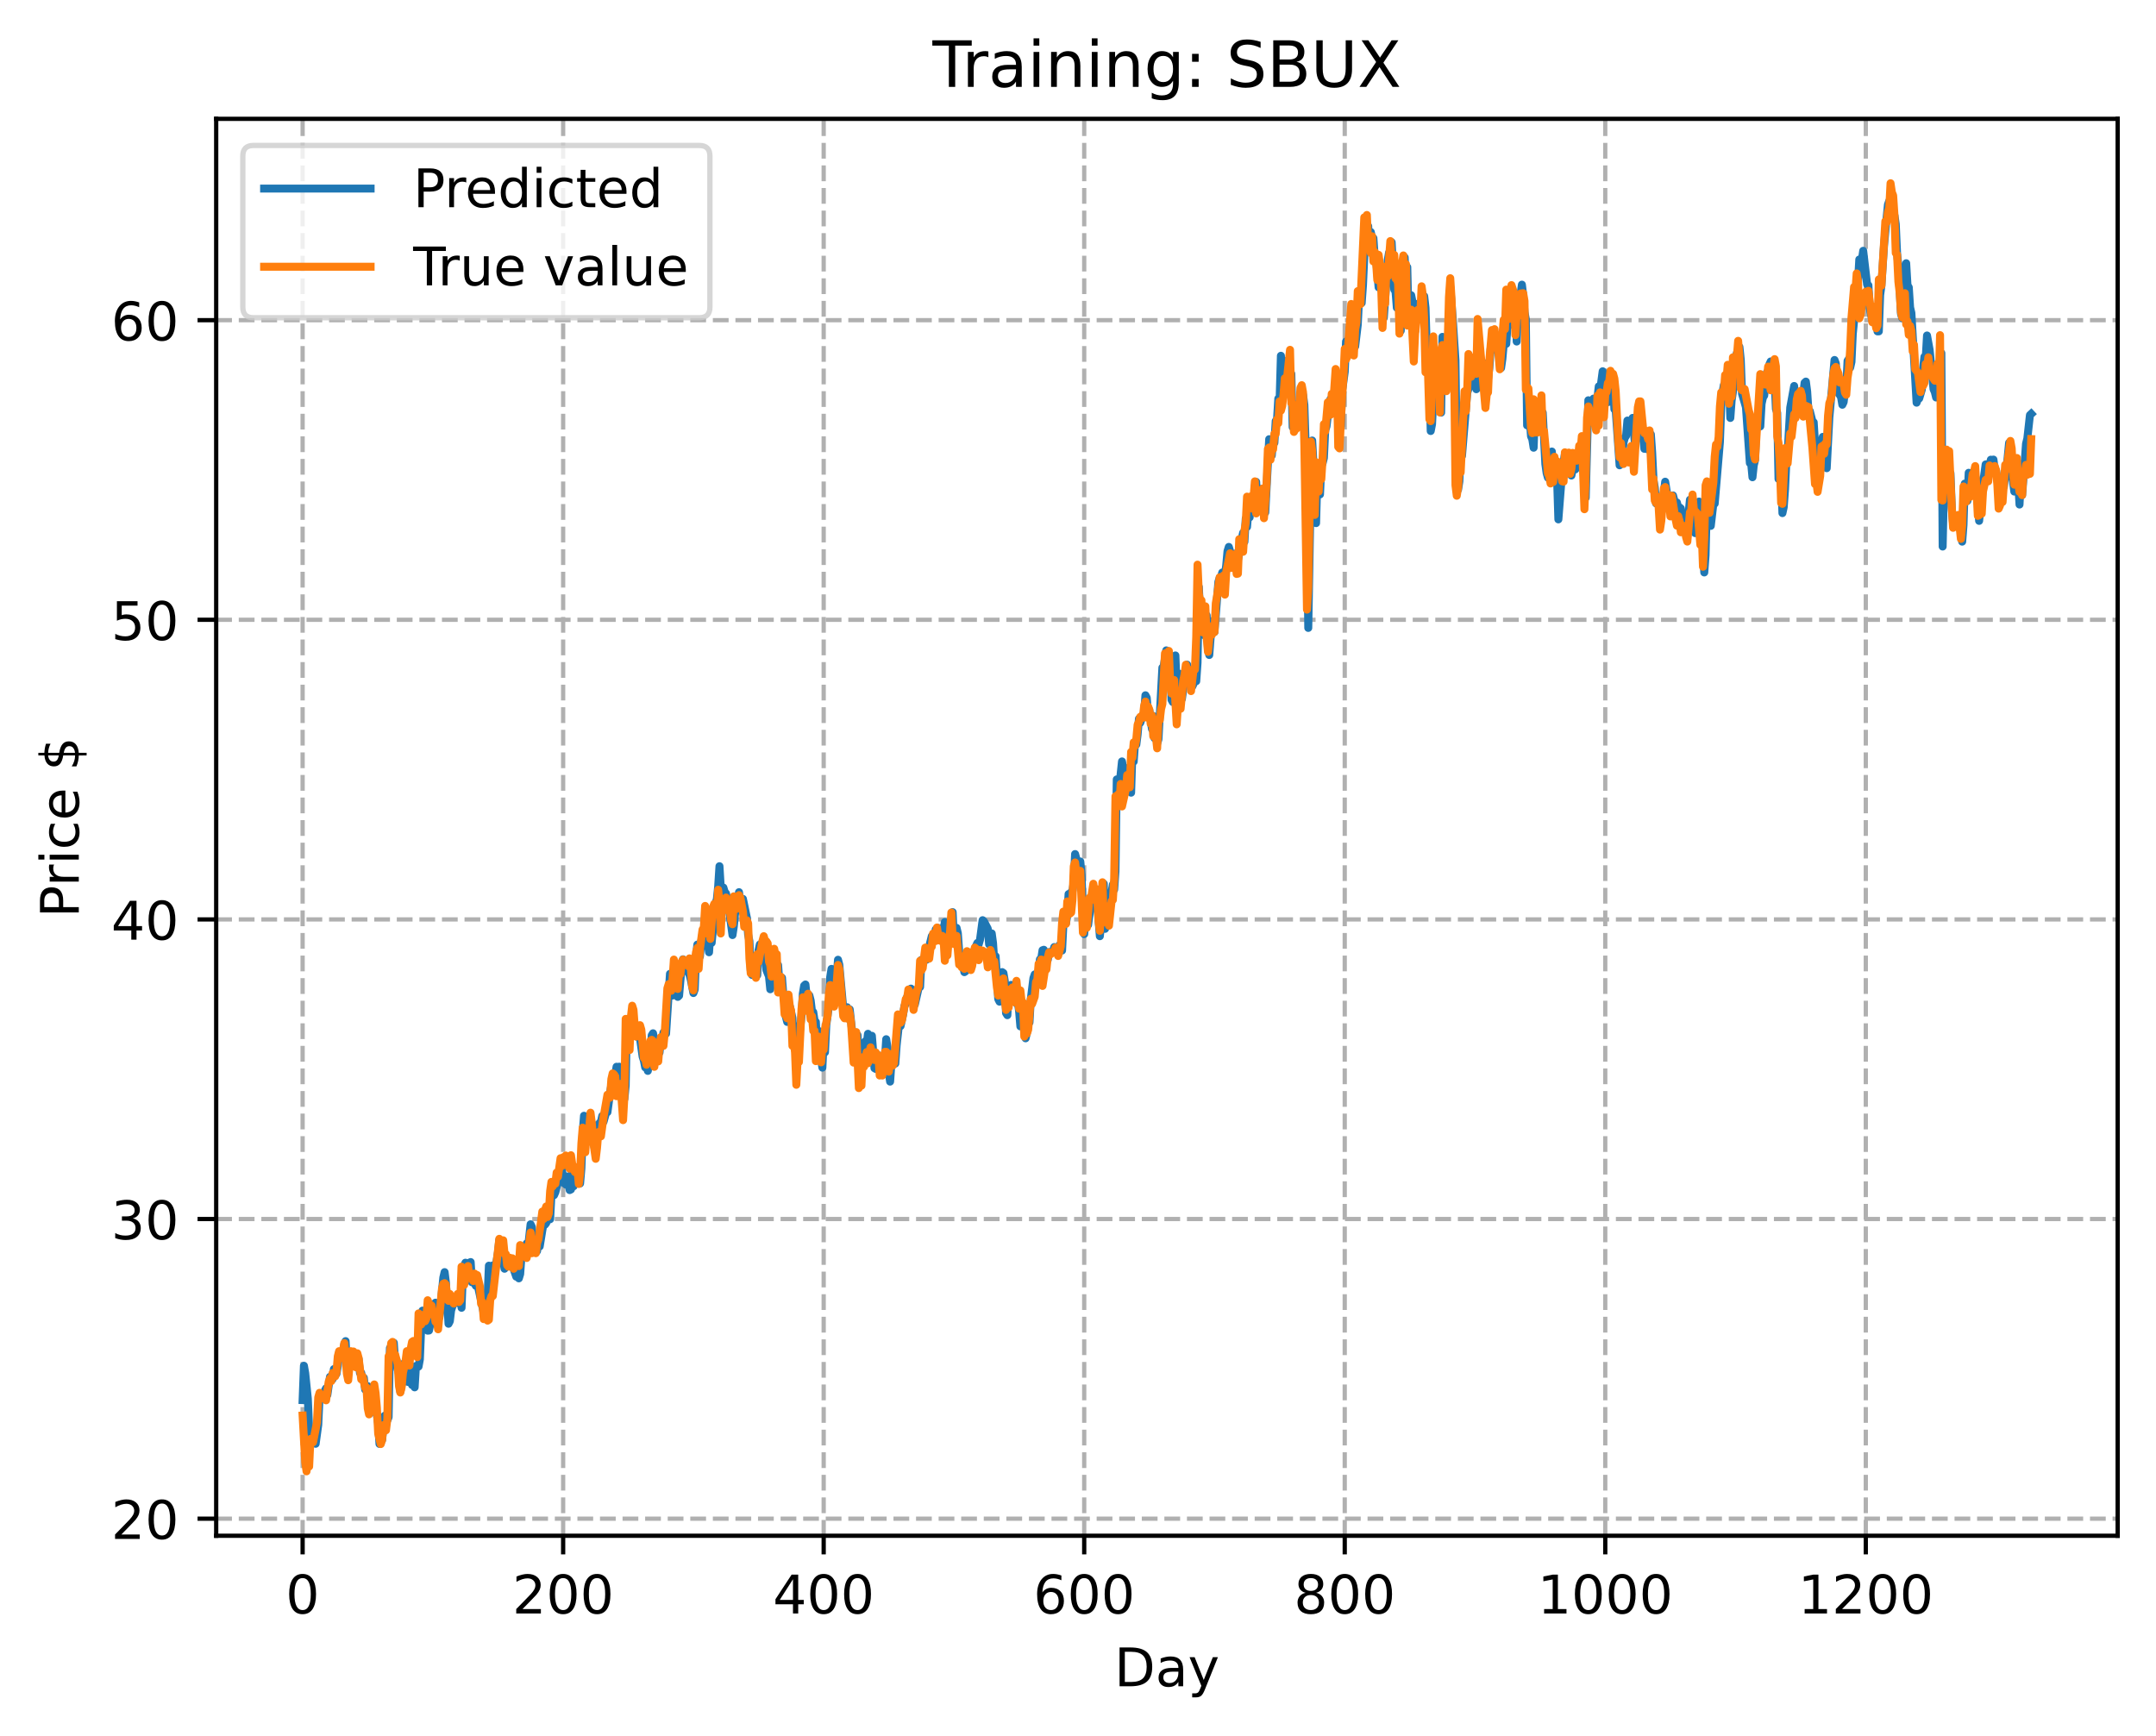 <?xml version="1.0" encoding="utf-8" standalone="no"?>
<!DOCTYPE svg PUBLIC "-//W3C//DTD SVG 1.1//EN"
  "http://www.w3.org/Graphics/SVG/1.1/DTD/svg11.dtd">
<!-- Created with matplotlib (https://matplotlib.org/) -->
<svg height="325.986pt" version="1.1" viewBox="0 0 404.923 325.986" width="404.923pt" xmlns="http://www.w3.org/2000/svg" xmlns:xlink="http://www.w3.org/1999/xlink">
 <defs>
  <style type="text/css">
*{stroke-linecap:butt;stroke-linejoin:round;}
  </style>
 </defs>
 <g id="figure_1">
  <g id="patch_1">
   <path d="M 0 325.986 
L 404.923 325.986 
L 404.923 0 
L 0 0 
z
" style="fill:#ffffff;"/>
  </g>
  <g id="axes_1">
   <g id="patch_2">
    <path d="M 40.603 288.43 
L 397.723 288.43 
L 397.723 22.318 
L 40.603 22.318 
z
" style="fill:#ffffff;"/>
   </g>
   <g id="matplotlib.axis_1">
    <g id="xtick_1">
     <g id="line2d_1">
      <path clip-path="url(#p76835641ea)" d="M 56.836 288.43 
L 56.836 22.318 
" style="fill:none;stroke:#b0b0b0;stroke-dasharray:2.96,1.28;stroke-dashoffset:0;stroke-width:0.8;"/>
     </g>
     <g id="line2d_2">
      <defs>
       <path d="M 0 0 
L 0 3.5 
" id="m3a0c4fa92e" style="stroke:#000000;stroke-width:0.8;"/>
      </defs>
      <g>
       <use style="stroke:#000000;stroke-width:0.8;" x="56.836" xlink:href="#m3a0c4fa92e" y="288.43"/>
      </g>
     </g>
     <g id="text_1">
      <!-- 0 -->
      <defs>
       <path d="M 31.781 66.406 
Q 24.172 66.406 20.328 58.906 
Q 16.5 51.422 16.5 36.375 
Q 16.5 21.391 20.328 13.891 
Q 24.172 6.391 31.781 6.391 
Q 39.453 6.391 43.281 13.891 
Q 47.125 21.391 47.125 36.375 
Q 47.125 51.422 43.281 58.906 
Q 39.453 66.406 31.781 66.406 
z
M 31.781 74.219 
Q 44.047 74.219 50.516 64.516 
Q 56.984 54.828 56.984 36.375 
Q 56.984 17.969 50.516 8.266 
Q 44.047 -1.422 31.781 -1.422 
Q 19.531 -1.422 13.062 8.266 
Q 6.594 17.969 6.594 36.375 
Q 6.594 54.828 13.062 64.516 
Q 19.531 74.219 31.781 74.219 
z
" id="DejaVuSans-48"/>
      </defs>
      <g transform="translate(53.655 303.029)scale(0.1 -0.1)">
       <use xlink:href="#DejaVuSans-48"/>
      </g>
     </g>
    </g>
    <g id="xtick_2">
     <g id="line2d_3">
      <path clip-path="url(#p76835641ea)" d="M 105.766 288.43 
L 105.766 22.318 
" style="fill:none;stroke:#b0b0b0;stroke-dasharray:2.96,1.28;stroke-dashoffset:0;stroke-width:0.8;"/>
     </g>
     <g id="line2d_4">
      <g>
       <use style="stroke:#000000;stroke-width:0.8;" x="105.766" xlink:href="#m3a0c4fa92e" y="288.43"/>
      </g>
     </g>
     <g id="text_2">
      <!-- 200 -->
      <defs>
       <path d="M 19.188 8.297 
L 53.609 8.297 
L 53.609 0 
L 7.328 0 
L 7.328 8.297 
Q 12.938 14.109 22.625 23.891 
Q 32.328 33.688 34.812 36.531 
Q 39.547 41.844 41.422 45.531 
Q 43.312 49.219 43.312 52.781 
Q 43.312 58.594 39.234 62.25 
Q 35.156 65.922 28.609 65.922 
Q 23.969 65.922 18.812 64.312 
Q 13.672 62.703 7.812 59.422 
L 7.812 69.391 
Q 13.766 71.781 18.938 73 
Q 24.125 74.219 28.422 74.219 
Q 39.75 74.219 46.484 68.547 
Q 53.219 62.891 53.219 53.422 
Q 53.219 48.922 51.531 44.891 
Q 49.859 40.875 45.406 35.406 
Q 44.188 33.984 37.641 27.219 
Q 31.109 20.453 19.188 8.297 
z
" id="DejaVuSans-50"/>
      </defs>
      <g transform="translate(96.223 303.029)scale(0.1 -0.1)">
       <use xlink:href="#DejaVuSans-50"/>
       <use x="63.623" xlink:href="#DejaVuSans-48"/>
       <use x="127.246" xlink:href="#DejaVuSans-48"/>
      </g>
     </g>
    </g>
    <g id="xtick_3">
     <g id="line2d_5">
      <path clip-path="url(#p76835641ea)" d="M 154.697 288.43 
L 154.697 22.318 
" style="fill:none;stroke:#b0b0b0;stroke-dasharray:2.96,1.28;stroke-dashoffset:0;stroke-width:0.8;"/>
     </g>
     <g id="line2d_6">
      <g>
       <use style="stroke:#000000;stroke-width:0.8;" x="154.697" xlink:href="#m3a0c4fa92e" y="288.43"/>
      </g>
     </g>
     <g id="text_3">
      <!-- 400 -->
      <defs>
       <path d="M 37.797 64.312 
L 12.891 25.391 
L 37.797 25.391 
z
M 35.203 72.906 
L 47.609 72.906 
L 47.609 25.391 
L 58.016 25.391 
L 58.016 17.188 
L 47.609 17.188 
L 47.609 0 
L 37.797 0 
L 37.797 17.188 
L 4.891 17.188 
L 4.891 26.703 
z
" id="DejaVuSans-52"/>
      </defs>
      <g transform="translate(145.153 303.029)scale(0.1 -0.1)">
       <use xlink:href="#DejaVuSans-52"/>
       <use x="63.623" xlink:href="#DejaVuSans-48"/>
       <use x="127.246" xlink:href="#DejaVuSans-48"/>
      </g>
     </g>
    </g>
    <g id="xtick_4">
     <g id="line2d_7">
      <path clip-path="url(#p76835641ea)" d="M 203.628 288.43 
L 203.628 22.318 
" style="fill:none;stroke:#b0b0b0;stroke-dasharray:2.96,1.28;stroke-dashoffset:0;stroke-width:0.8;"/>
     </g>
     <g id="line2d_8">
      <g>
       <use style="stroke:#000000;stroke-width:0.8;" x="203.628" xlink:href="#m3a0c4fa92e" y="288.43"/>
      </g>
     </g>
     <g id="text_4">
      <!-- 600 -->
      <defs>
       <path d="M 33.016 40.375 
Q 26.375 40.375 22.484 35.828 
Q 18.609 31.297 18.609 23.391 
Q 18.609 15.531 22.484 10.953 
Q 26.375 6.391 33.016 6.391 
Q 39.656 6.391 43.531 10.953 
Q 47.406 15.531 47.406 23.391 
Q 47.406 31.297 43.531 35.828 
Q 39.656 40.375 33.016 40.375 
z
M 52.594 71.297 
L 52.594 62.312 
Q 48.875 64.062 45.094 64.984 
Q 41.312 65.922 37.594 65.922 
Q 27.828 65.922 22.672 59.328 
Q 17.531 52.734 16.797 39.406 
Q 19.672 43.656 24.016 45.922 
Q 28.375 48.188 33.594 48.188 
Q 44.578 48.188 50.953 41.516 
Q 57.328 34.859 57.328 23.391 
Q 57.328 12.156 50.688 5.359 
Q 44.047 -1.422 33.016 -1.422 
Q 20.359 -1.422 13.672 8.266 
Q 6.984 17.969 6.984 36.375 
Q 6.984 53.656 15.188 63.938 
Q 23.391 74.219 37.203 74.219 
Q 40.922 74.219 44.703 73.484 
Q 48.484 72.75 52.594 71.297 
z
" id="DejaVuSans-54"/>
      </defs>
      <g transform="translate(194.084 303.029)scale(0.1 -0.1)">
       <use xlink:href="#DejaVuSans-54"/>
       <use x="63.623" xlink:href="#DejaVuSans-48"/>
       <use x="127.246" xlink:href="#DejaVuSans-48"/>
      </g>
     </g>
    </g>
    <g id="xtick_5">
     <g id="line2d_9">
      <path clip-path="url(#p76835641ea)" d="M 252.558 288.43 
L 252.558 22.318 
" style="fill:none;stroke:#b0b0b0;stroke-dasharray:2.96,1.28;stroke-dashoffset:0;stroke-width:0.8;"/>
     </g>
     <g id="line2d_10">
      <g>
       <use style="stroke:#000000;stroke-width:0.8;" x="252.558" xlink:href="#m3a0c4fa92e" y="288.43"/>
      </g>
     </g>
     <g id="text_5">
      <!-- 800 -->
      <defs>
       <path d="M 31.781 34.625 
Q 24.75 34.625 20.719 30.859 
Q 16.703 27.094 16.703 20.516 
Q 16.703 13.922 20.719 10.156 
Q 24.75 6.391 31.781 6.391 
Q 38.812 6.391 42.859 10.172 
Q 46.922 13.969 46.922 20.516 
Q 46.922 27.094 42.891 30.859 
Q 38.875 34.625 31.781 34.625 
z
M 21.922 38.812 
Q 15.578 40.375 12.031 44.719 
Q 8.5 49.078 8.5 55.328 
Q 8.5 64.062 14.719 69.141 
Q 20.953 74.219 31.781 74.219 
Q 42.672 74.219 48.875 69.141 
Q 55.078 64.062 55.078 55.328 
Q 55.078 49.078 51.531 44.719 
Q 48 40.375 41.703 38.812 
Q 48.828 37.156 52.797 32.312 
Q 56.781 27.484 56.781 20.516 
Q 56.781 9.906 50.312 4.234 
Q 43.844 -1.422 31.781 -1.422 
Q 19.734 -1.422 13.25 4.234 
Q 6.781 9.906 6.781 20.516 
Q 6.781 27.484 10.781 32.312 
Q 14.797 37.156 21.922 38.812 
z
M 18.312 54.391 
Q 18.312 48.734 21.844 45.562 
Q 25.391 42.391 31.781 42.391 
Q 38.141 42.391 41.719 45.562 
Q 45.312 48.734 45.312 54.391 
Q 45.312 60.062 41.719 63.234 
Q 38.141 66.406 31.781 66.406 
Q 25.391 66.406 21.844 63.234 
Q 18.312 60.062 18.312 54.391 
z
" id="DejaVuSans-56"/>
      </defs>
      <g transform="translate(243.015 303.029)scale(0.1 -0.1)">
       <use xlink:href="#DejaVuSans-56"/>
       <use x="63.623" xlink:href="#DejaVuSans-48"/>
       <use x="127.246" xlink:href="#DejaVuSans-48"/>
      </g>
     </g>
    </g>
    <g id="xtick_6">
     <g id="line2d_11">
      <path clip-path="url(#p76835641ea)" d="M 301.489 288.43 
L 301.489 22.318 
" style="fill:none;stroke:#b0b0b0;stroke-dasharray:2.96,1.28;stroke-dashoffset:0;stroke-width:0.8;"/>
     </g>
     <g id="line2d_12">
      <g>
       <use style="stroke:#000000;stroke-width:0.8;" x="301.489" xlink:href="#m3a0c4fa92e" y="288.43"/>
      </g>
     </g>
     <g id="text_6">
      <!-- 1000 -->
      <defs>
       <path d="M 12.406 8.297 
L 28.516 8.297 
L 28.516 63.922 
L 10.984 60.406 
L 10.984 69.391 
L 28.422 72.906 
L 38.281 72.906 
L 38.281 8.297 
L 54.391 8.297 
L 54.391 0 
L 12.406 0 
z
" id="DejaVuSans-49"/>
      </defs>
      <g transform="translate(288.764 303.029)scale(0.1 -0.1)">
       <use xlink:href="#DejaVuSans-49"/>
       <use x="63.623" xlink:href="#DejaVuSans-48"/>
       <use x="127.246" xlink:href="#DejaVuSans-48"/>
       <use x="190.869" xlink:href="#DejaVuSans-48"/>
      </g>
     </g>
    </g>
    <g id="xtick_7">
     <g id="line2d_13">
      <path clip-path="url(#p76835641ea)" d="M 350.419 288.43 
L 350.419 22.318 
" style="fill:none;stroke:#b0b0b0;stroke-dasharray:2.96,1.28;stroke-dashoffset:0;stroke-width:0.8;"/>
     </g>
     <g id="line2d_14">
      <g>
       <use style="stroke:#000000;stroke-width:0.8;" x="350.419" xlink:href="#m3a0c4fa92e" y="288.43"/>
      </g>
     </g>
     <g id="text_7">
      <!-- 1200 -->
      <g transform="translate(337.694 303.029)scale(0.1 -0.1)">
       <use xlink:href="#DejaVuSans-49"/>
       <use x="63.623" xlink:href="#DejaVuSans-50"/>
       <use x="127.246" xlink:href="#DejaVuSans-48"/>
       <use x="190.869" xlink:href="#DejaVuSans-48"/>
      </g>
     </g>
    </g>
    <g id="text_8">
     <!-- Day -->
     <defs>
      <path d="M 19.672 64.797 
L 19.672 8.109 
L 31.594 8.109 
Q 46.688 8.109 53.688 14.938 
Q 60.688 21.781 60.688 36.531 
Q 60.688 51.172 53.688 57.984 
Q 46.688 64.797 31.594 64.797 
z
M 9.812 72.906 
L 30.078 72.906 
Q 51.266 72.906 61.172 64.094 
Q 71.094 55.281 71.094 36.531 
Q 71.094 17.672 61.125 8.828 
Q 51.172 0 30.078 0 
L 9.812 0 
z
" id="DejaVuSans-68"/>
      <path d="M 34.281 27.484 
Q 23.391 27.484 19.188 25 
Q 14.984 22.516 14.984 16.5 
Q 14.984 11.719 18.141 8.906 
Q 21.297 6.109 26.703 6.109 
Q 34.188 6.109 38.703 11.406 
Q 43.219 16.703 43.219 25.484 
L 43.219 27.484 
z
M 52.203 31.203 
L 52.203 0 
L 43.219 0 
L 43.219 8.297 
Q 40.141 3.328 35.547 0.953 
Q 30.953 -1.422 24.312 -1.422 
Q 15.922 -1.422 10.953 3.297 
Q 6 8.016 6 15.922 
Q 6 25.141 12.172 29.828 
Q 18.359 34.516 30.609 34.516 
L 43.219 34.516 
L 43.219 35.406 
Q 43.219 41.609 39.141 45 
Q 35.062 48.391 27.688 48.391 
Q 23 48.391 18.547 47.266 
Q 14.109 46.141 10.016 43.891 
L 10.016 52.203 
Q 14.938 54.109 19.578 55.047 
Q 24.219 56 28.609 56 
Q 40.484 56 46.344 49.844 
Q 52.203 43.703 52.203 31.203 
z
" id="DejaVuSans-97"/>
      <path d="M 32.172 -5.078 
Q 28.375 -14.844 24.75 -17.812 
Q 21.141 -20.797 15.094 -20.797 
L 7.906 -20.797 
L 7.906 -13.281 
L 13.188 -13.281 
Q 16.891 -13.281 18.938 -11.516 
Q 21 -9.766 23.484 -3.219 
L 25.094 0.875 
L 2.984 54.688 
L 12.5 54.688 
L 29.594 11.922 
L 46.688 54.688 
L 56.203 54.688 
z
" id="DejaVuSans-121"/>
     </defs>
     <g transform="translate(209.29 316.707)scale(0.1 -0.1)">
      <use xlink:href="#DejaVuSans-68"/>
      <use x="77.002" xlink:href="#DejaVuSans-97"/>
      <use x="138.281" xlink:href="#DejaVuSans-121"/>
     </g>
    </g>
   </g>
   <g id="matplotlib.axis_2">
    <g id="ytick_1">
     <g id="line2d_15">
      <path clip-path="url(#p76835641ea)" d="M 40.603 285.225 
L 397.723 285.225 
" style="fill:none;stroke:#b0b0b0;stroke-dasharray:2.96,1.28;stroke-dashoffset:0;stroke-width:0.8;"/>
     </g>
     <g id="line2d_16">
      <defs>
       <path d="M 0 0 
L -3.5 0 
" id="me13beb8783" style="stroke:#000000;stroke-width:0.8;"/>
      </defs>
      <g>
       <use style="stroke:#000000;stroke-width:0.8;" x="40.603" xlink:href="#me13beb8783" y="285.225"/>
      </g>
     </g>
     <g id="text_9">
      <!-- 20 -->
      <g transform="translate(20.878 289.025)scale(0.1 -0.1)">
       <use xlink:href="#DejaVuSans-50"/>
       <use x="63.623" xlink:href="#DejaVuSans-48"/>
      </g>
     </g>
    </g>
    <g id="ytick_2">
     <g id="line2d_17">
      <path clip-path="url(#p76835641ea)" d="M 40.603 228.952 
L 397.723 228.952 
" style="fill:none;stroke:#b0b0b0;stroke-dasharray:2.96,1.28;stroke-dashoffset:0;stroke-width:0.8;"/>
     </g>
     <g id="line2d_18">
      <g>
       <use style="stroke:#000000;stroke-width:0.8;" x="40.603" xlink:href="#me13beb8783" y="228.952"/>
      </g>
     </g>
     <g id="text_10">
      <!-- 30 -->
      <defs>
       <path d="M 40.578 39.312 
Q 47.656 37.797 51.625 33 
Q 55.609 28.219 55.609 21.188 
Q 55.609 10.406 48.188 4.484 
Q 40.766 -1.422 27.094 -1.422 
Q 22.516 -1.422 17.656 -0.516 
Q 12.797 0.391 7.625 2.203 
L 7.625 11.719 
Q 11.719 9.328 16.594 8.109 
Q 21.484 6.891 26.812 6.891 
Q 36.078 6.891 40.938 10.547 
Q 45.797 14.203 45.797 21.188 
Q 45.797 27.641 41.281 31.266 
Q 36.766 34.906 28.719 34.906 
L 20.219 34.906 
L 20.219 43.016 
L 29.109 43.016 
Q 36.375 43.016 40.234 45.922 
Q 44.094 48.828 44.094 54.297 
Q 44.094 59.906 40.109 62.906 
Q 36.141 65.922 28.719 65.922 
Q 24.656 65.922 20.016 65.031 
Q 15.375 64.156 9.812 62.312 
L 9.812 71.094 
Q 15.438 72.656 20.344 73.438 
Q 25.25 74.219 29.594 74.219 
Q 40.828 74.219 47.359 69.109 
Q 53.906 64.016 53.906 55.328 
Q 53.906 49.266 50.438 45.094 
Q 46.969 40.922 40.578 39.312 
z
" id="DejaVuSans-51"/>
      </defs>
      <g transform="translate(20.878 232.751)scale(0.1 -0.1)">
       <use xlink:href="#DejaVuSans-51"/>
       <use x="63.623" xlink:href="#DejaVuSans-48"/>
      </g>
     </g>
    </g>
    <g id="ytick_3">
     <g id="line2d_19">
      <path clip-path="url(#p76835641ea)" d="M 40.603 172.678 
L 397.723 172.678 
" style="fill:none;stroke:#b0b0b0;stroke-dasharray:2.96,1.28;stroke-dashoffset:0;stroke-width:0.8;"/>
     </g>
     <g id="line2d_20">
      <g>
       <use style="stroke:#000000;stroke-width:0.8;" x="40.603" xlink:href="#me13beb8783" y="172.678"/>
      </g>
     </g>
     <g id="text_11">
      <!-- 40 -->
      <g transform="translate(20.878 176.477)scale(0.1 -0.1)">
       <use xlink:href="#DejaVuSans-52"/>
       <use x="63.623" xlink:href="#DejaVuSans-48"/>
      </g>
     </g>
    </g>
    <g id="ytick_4">
     <g id="line2d_21">
      <path clip-path="url(#p76835641ea)" d="M 40.603 116.405 
L 397.723 116.405 
" style="fill:none;stroke:#b0b0b0;stroke-dasharray:2.96,1.28;stroke-dashoffset:0;stroke-width:0.8;"/>
     </g>
     <g id="line2d_22">
      <g>
       <use style="stroke:#000000;stroke-width:0.8;" x="40.603" xlink:href="#me13beb8783" y="116.405"/>
      </g>
     </g>
     <g id="text_12">
      <!-- 50 -->
      <defs>
       <path d="M 10.797 72.906 
L 49.516 72.906 
L 49.516 64.594 
L 19.828 64.594 
L 19.828 46.734 
Q 21.969 47.469 24.109 47.828 
Q 26.266 48.188 28.422 48.188 
Q 40.625 48.188 47.75 41.5 
Q 54.891 34.812 54.891 23.391 
Q 54.891 11.625 47.562 5.094 
Q 40.234 -1.422 26.906 -1.422 
Q 22.312 -1.422 17.547 -0.641 
Q 12.797 0.141 7.719 1.703 
L 7.719 11.625 
Q 12.109 9.234 16.797 8.062 
Q 21.484 6.891 26.703 6.891 
Q 35.156 6.891 40.078 11.328 
Q 45.016 15.766 45.016 23.391 
Q 45.016 31 40.078 35.438 
Q 35.156 39.891 26.703 39.891 
Q 22.75 39.891 18.812 39.016 
Q 14.891 38.141 10.797 36.281 
z
" id="DejaVuSans-53"/>
      </defs>
      <g transform="translate(20.878 120.204)scale(0.1 -0.1)">
       <use xlink:href="#DejaVuSans-53"/>
       <use x="63.623" xlink:href="#DejaVuSans-48"/>
      </g>
     </g>
    </g>
    <g id="ytick_5">
     <g id="line2d_23">
      <path clip-path="url(#p76835641ea)" d="M 40.603 60.131 
L 397.723 60.131 
" style="fill:none;stroke:#b0b0b0;stroke-dasharray:2.96,1.28;stroke-dashoffset:0;stroke-width:0.8;"/>
     </g>
     <g id="line2d_24">
      <g>
       <use style="stroke:#000000;stroke-width:0.8;" x="40.603" xlink:href="#me13beb8783" y="60.131"/>
      </g>
     </g>
     <g id="text_13">
      <!-- 60 -->
      <g transform="translate(20.878 63.93)scale(0.1 -0.1)">
       <use xlink:href="#DejaVuSans-54"/>
       <use x="63.623" xlink:href="#DejaVuSans-48"/>
      </g>
     </g>
    </g>
    <g id="text_14">
     <!-- Price $ -->
     <defs>
      <path d="M 19.672 64.797 
L 19.672 37.406 
L 32.078 37.406 
Q 38.969 37.406 42.719 40.969 
Q 46.484 44.531 46.484 51.125 
Q 46.484 57.672 42.719 61.234 
Q 38.969 64.797 32.078 64.797 
z
M 9.812 72.906 
L 32.078 72.906 
Q 44.344 72.906 50.609 67.359 
Q 56.891 61.812 56.891 51.125 
Q 56.891 40.328 50.609 34.812 
Q 44.344 29.297 32.078 29.297 
L 19.672 29.297 
L 19.672 0 
L 9.812 0 
z
" id="DejaVuSans-80"/>
      <path d="M 41.109 46.297 
Q 39.594 47.172 37.812 47.578 
Q 36.031 48 33.891 48 
Q 26.266 48 22.188 43.047 
Q 18.109 38.094 18.109 28.812 
L 18.109 0 
L 9.078 0 
L 9.078 54.688 
L 18.109 54.688 
L 18.109 46.188 
Q 20.953 51.172 25.484 53.578 
Q 30.031 56 36.531 56 
Q 37.453 56 38.578 55.875 
Q 39.703 55.766 41.062 55.516 
z
" id="DejaVuSans-114"/>
      <path d="M 9.422 54.688 
L 18.406 54.688 
L 18.406 0 
L 9.422 0 
z
M 9.422 75.984 
L 18.406 75.984 
L 18.406 64.594 
L 9.422 64.594 
z
" id="DejaVuSans-105"/>
      <path d="M 48.781 52.594 
L 48.781 44.188 
Q 44.969 46.297 41.141 47.344 
Q 37.312 48.391 33.406 48.391 
Q 24.656 48.391 19.812 42.844 
Q 14.984 37.312 14.984 27.297 
Q 14.984 17.281 19.812 11.734 
Q 24.656 6.203 33.406 6.203 
Q 37.312 6.203 41.141 7.25 
Q 44.969 8.297 48.781 10.406 
L 48.781 2.094 
Q 45.016 0.344 40.984 -0.531 
Q 36.969 -1.422 32.422 -1.422 
Q 20.062 -1.422 12.781 6.344 
Q 5.516 14.109 5.516 27.297 
Q 5.516 40.672 12.859 48.328 
Q 20.219 56 33.016 56 
Q 37.156 56 41.109 55.141 
Q 45.062 54.297 48.781 52.594 
z
" id="DejaVuSans-99"/>
      <path d="M 56.203 29.594 
L 56.203 25.203 
L 14.891 25.203 
Q 15.484 15.922 20.484 11.062 
Q 25.484 6.203 34.422 6.203 
Q 39.594 6.203 44.453 7.469 
Q 49.312 8.734 54.109 11.281 
L 54.109 2.781 
Q 49.266 0.734 44.188 -0.344 
Q 39.109 -1.422 33.891 -1.422 
Q 20.797 -1.422 13.156 6.188 
Q 5.516 13.812 5.516 26.812 
Q 5.516 40.234 12.766 48.109 
Q 20.016 56 32.328 56 
Q 43.359 56 49.781 48.891 
Q 56.203 41.797 56.203 29.594 
z
M 47.219 32.234 
Q 47.125 39.594 43.094 43.984 
Q 39.062 48.391 32.422 48.391 
Q 24.906 48.391 20.391 44.141 
Q 15.875 39.891 15.188 32.172 
z
" id="DejaVuSans-101"/>
      <path id="DejaVuSans-32"/>
      <path d="M 33.797 -14.703 
L 28.906 -14.703 
L 28.859 0 
Q 23.734 0.094 18.609 1.188 
Q 13.484 2.297 8.297 4.5 
L 8.297 13.281 
Q 13.281 10.156 18.375 8.562 
Q 23.484 6.984 28.906 6.938 
L 28.906 29.203 
Q 18.109 30.953 13.203 35.156 
Q 8.297 39.359 8.297 46.688 
Q 8.297 54.641 13.625 59.219 
Q 18.953 63.812 28.906 64.5 
L 28.906 75.984 
L 33.797 75.984 
L 33.797 64.656 
Q 38.328 64.453 42.578 63.688 
Q 46.828 62.938 50.875 61.625 
L 50.875 53.078 
Q 46.828 55.125 42.547 56.25 
Q 38.281 57.375 33.797 57.562 
L 33.797 36.719 
Q 44.875 35.016 50.094 30.609 
Q 55.328 26.219 55.328 18.609 
Q 55.328 10.359 49.781 5.594 
Q 44.234 0.828 33.797 0.094 
z
M 28.906 37.594 
L 28.906 57.625 
Q 23.25 56.984 20.266 54.391 
Q 17.281 51.812 17.281 47.516 
Q 17.281 43.312 20.031 40.969 
Q 22.797 38.625 28.906 37.594 
z
M 33.797 28.219 
L 33.797 7.078 
Q 39.984 7.906 43.141 10.594 
Q 46.297 13.281 46.297 17.672 
Q 46.297 21.969 43.281 24.5 
Q 40.281 27.047 33.797 28.219 
z
" id="DejaVuSans-36"/>
     </defs>
     <g transform="translate(14.798 172.342)rotate(-90)scale(0.1 -0.1)">
      <use xlink:href="#DejaVuSans-80"/>
      <use x="58.553" xlink:href="#DejaVuSans-114"/>
      <use x="99.666" xlink:href="#DejaVuSans-105"/>
      <use x="127.449" xlink:href="#DejaVuSans-99"/>
      <use x="182.43" xlink:href="#DejaVuSans-101"/>
      <use x="243.953" xlink:href="#DejaVuSans-32"/>
      <use x="275.74" xlink:href="#DejaVuSans-36"/>
     </g>
    </g>
   </g>
   <g id="line2d_25">
    <path clip-path="url(#p76835641ea)" d="M 56.836 262.955 
L 57.081 256.507 
L 57.325 257.903 
L 57.814 262.689 
L 58.059 268.493 
L 58.304 268.284 
L 58.548 270.297 
L 58.793 269.541 
L 59.038 270.186 
L 59.282 271.158 
L 59.772 267.587 
L 60.016 262.259 
L 60.506 262.232 
L 60.75 262.664 
L 60.995 261.224 
L 61.24 260.743 
L 61.484 261.97 
L 61.974 258.585 
L 62.463 259.029 
L 62.708 257.133 
L 62.952 257.408 
L 63.197 258.018 
L 63.441 256.535 
L 63.686 254.075 
L 63.931 254.042 
L 64.175 255.049 
L 64.42 254.599 
L 64.665 252.461 
L 64.909 251.882 
L 65.154 256.306 
L 65.399 257.872 
L 65.643 256.72 
L 65.888 254.065 
L 66.133 254.213 
L 66.377 254.802 
L 66.622 254.966 
L 66.867 256.608 
L 67.111 256.573 
L 67.356 255.258 
L 67.601 257.853 
L 67.845 257.841 
L 68.09 259.156 
L 68.335 258.766 
L 68.579 260.98 
L 68.824 260.292 
L 69.069 260.332 
L 69.313 263.558 
L 69.558 263.132 
L 69.802 263.143 
L 70.047 264.597 
L 70.292 265.187 
L 70.536 264.202 
L 71.026 267.349 
L 71.27 271.189 
L 71.76 270.466 
L 72.249 265.888 
L 72.494 266.942 
L 72.738 266.76 
L 72.983 266.192 
L 73.228 253.19 
L 73.472 254.281 
L 73.717 252.653 
L 73.962 252.195 
L 74.206 255.638 
L 74.451 255.369 
L 74.696 257.221 
L 74.94 258.088 
L 75.185 261.363 
L 75.674 258.969 
L 75.919 256.009 
L 76.163 256.614 
L 76.653 259.553 
L 76.897 256.139 
L 77.142 257.137 
L 77.387 260.117 
L 77.631 259.705 
L 77.876 260.561 
L 78.121 256.548 
L 78.61 256.66 
L 78.855 255.308 
L 79.099 249.367 
L 79.344 246.156 
L 79.589 248.867 
L 79.833 249.688 
L 80.078 247.081 
L 80.323 249.916 
L 80.567 249.891 
L 81.301 246.328 
L 81.546 247.017 
L 81.79 244.661 
L 82.035 246.997 
L 82.28 245.323 
L 82.524 247.447 
L 83.258 239.959 
L 83.503 238.923 
L 83.748 240.884 
L 84.237 248.618 
L 84.482 248.144 
L 84.726 246.101 
L 84.971 245.342 
L 85.216 243.923 
L 85.705 244.712 
L 85.95 243.885 
L 86.194 243.806 
L 86.439 243.018 
L 86.684 245.618 
L 86.928 239.173 
L 87.173 237.7 
L 87.417 237.154 
L 87.662 238.94 
L 87.907 237.693 
L 88.151 237.149 
L 88.396 237.033 
L 88.641 240.833 
L 88.885 240.11 
L 89.13 241.037 
L 89.375 241.503 
L 89.619 240.917 
L 90.843 246.547 
L 91.087 244.882 
L 91.332 247.376 
L 91.577 243.534 
L 91.821 237.712 
L 92.066 241.646 
L 92.311 238.682 
L 92.555 237.661 
L 92.8 238.97 
L 93.044 238.256 
L 93.534 235.161 
L 93.778 232.841 
L 94.023 233.04 
L 94.512 236.646 
L 94.757 238.285 
L 95.246 237.15 
L 95.491 236.608 
L 95.736 236.432 
L 95.98 237.292 
L 96.225 236.633 
L 96.47 238.34 
L 96.959 239.773 
L 97.204 239.758 
L 97.448 240.091 
L 97.693 239.284 
L 97.938 235.87 
L 98.182 235.555 
L 98.427 234.832 
L 98.672 235.151 
L 98.916 233.535 
L 99.161 234.4 
L 99.65 229.933 
L 99.895 230.442 
L 100.139 233.007 
L 100.629 234.19 
L 100.873 234.961 
L 101.118 232.662 
L 101.363 234.098 
L 101.852 231.076 
L 102.097 229.723 
L 102.341 230.019 
L 102.586 229.701 
L 102.831 227.626 
L 103.075 229.082 
L 103.32 228.983 
L 103.565 224.27 
L 103.809 222.603 
L 104.054 224.471 
L 104.299 223.92 
L 105.522 219.199 
L 105.766 222.119 
L 106.011 220.825 
L 106.256 222.475 
L 106.5 220.962 
L 106.99 223.513 
L 107.234 223.391 
L 107.479 219.625 
L 107.724 222.803 
L 107.968 221.637 
L 108.213 221.972 
L 108.458 221.478 
L 108.702 220.248 
L 108.947 222.272 
L 109.192 219.455 
L 109.436 212.785 
L 109.681 209.555 
L 110.17 213.616 
L 110.415 211.145 
L 110.66 210.299 
L 110.904 210.981 
L 111.149 210.893 
L 111.638 215.45 
L 111.883 213.97 
L 112.127 213.297 
L 112.617 210.891 
L 112.861 210.717 
L 113.106 209.589 
L 113.351 210.681 
L 113.84 208.934 
L 114.085 208.88 
L 114.574 205.272 
L 115.063 202.228 
L 115.308 202.562 
L 115.553 201.845 
L 115.797 200.351 
L 116.042 200.848 
L 116.287 200.338 
L 117.02 206.593 
L 117.265 206.397 
L 117.51 203.905 
L 117.754 191.374 
L 117.999 194.047 
L 118.244 193.317 
L 118.488 194.471 
L 118.733 191.402 
L 118.978 193.144 
L 119.222 192.774 
L 119.712 194.733 
L 119.956 193.336 
L 120.69 198.451 
L 120.935 199.214 
L 121.18 200.475 
L 121.424 200.199 
L 121.669 201.127 
L 122.158 197.871 
L 122.403 194.451 
L 122.648 194.064 
L 122.892 195.272 
L 123.137 197.917 
L 123.381 196.841 
L 123.871 197.67 
L 124.115 195.135 
L 124.36 195.802 
L 124.605 193.925 
L 124.849 194.357 
L 125.094 194.133 
L 125.828 182.897 
L 126.317 186.973 
L 126.562 186.593 
L 126.807 184.506 
L 127.051 186.859 
L 127.296 187.226 
L 127.541 186.995 
L 128.03 181.271 
L 128.275 180.172 
L 128.764 181.216 
L 129.008 181.234 
L 129.253 182.615 
L 129.498 183.082 
L 129.742 184.005 
L 130.232 186.507 
L 130.476 185.854 
L 130.721 179.831 
L 130.966 177.408 
L 131.21 178.271 
L 131.455 179.638 
L 131.7 176.847 
L 131.944 175.504 
L 132.189 175.448 
L 132.434 176.557 
L 132.678 172.756 
L 132.923 177.121 
L 133.168 178.849 
L 133.412 175.042 
L 133.657 177.078 
L 133.902 174.534 
L 134.146 170.503 
L 134.636 168.861 
L 134.88 166.484 
L 135.125 162.686 
L 135.614 170.84 
L 135.859 166.696 
L 136.103 167.519 
L 136.348 167.796 
L 136.837 170.257 
L 137.571 175.617 
L 137.816 174.017 
L 138.061 171.46 
L 138.305 170.705 
L 138.55 171.042 
L 138.795 167.563 
L 139.039 169.43 
L 139.284 170.4 
L 139.529 168.822 
L 140.263 172.324 
L 140.507 175.541 
L 140.752 176.778 
L 140.996 182.271 
L 141.241 183.105 
L 141.486 182.009 
L 141.73 183.226 
L 141.975 181.649 
L 142.22 183.147 
L 142.464 178.471 
L 142.709 177.377 
L 142.954 177.662 
L 143.198 177.589 
L 143.443 179.204 
L 143.688 179.052 
L 143.932 182.165 
L 144.422 183.377 
L 144.666 185.795 
L 144.911 184.263 
L 145.156 184.175 
L 145.645 179.784 
L 145.89 181.503 
L 146.134 181.247 
L 146.379 184.736 
L 146.624 185.21 
L 146.868 183.637 
L 147.113 186.802 
L 147.357 187.923 
L 147.602 190.996 
L 147.847 191.934 
L 148.091 191.42 
L 148.336 188.991 
L 148.825 191.175 
L 149.07 195.317 
L 149.315 195.274 
L 149.559 195.758 
L 149.804 197.394 
L 150.538 190.767 
L 150.783 186.622 
L 151.027 185.123 
L 151.272 184.901 
L 151.517 187.25 
L 152.006 186.955 
L 152.251 187.91 
L 152.495 189.91 
L 152.74 190.084 
L 152.984 191.692 
L 153.229 191.934 
L 153.474 196.932 
L 153.718 193.601 
L 153.963 193.847 
L 154.208 198.978 
L 154.452 200.516 
L 154.697 195.452 
L 154.942 197.63 
L 155.186 192.521 
L 155.676 188.943 
L 155.92 183.519 
L 156.165 181.97 
L 156.41 184.433 
L 156.654 185.556 
L 156.899 184.651 
L 157.144 183.226 
L 157.388 180.256 
L 157.633 181.198 
L 158.367 189.349 
L 158.612 190.058 
L 158.856 190.13 
L 159.101 189.173 
L 159.345 191.302 
L 159.59 189.574 
L 160.079 194.084 
L 160.569 196.849 
L 160.813 194.98 
L 161.058 194.418 
L 161.303 200.056 
L 161.547 202.994 
L 161.792 200.603 
L 162.037 200.227 
L 162.281 196.61 
L 162.526 195.566 
L 162.771 196.139 
L 163.015 194.164 
L 163.26 195.913 
L 163.505 195.497 
L 163.749 194.537 
L 164.239 200.624 
L 164.483 200.764 
L 164.972 198.183 
L 165.462 200.76 
L 165.706 200.496 
L 165.951 199.126 
L 166.196 199.016 
L 166.44 195.177 
L 166.685 196.721 
L 166.93 201.466 
L 167.174 203.14 
L 167.419 199.582 
L 167.908 199.695 
L 168.153 199.745 
L 168.398 196.32 
L 168.887 191.931 
L 169.132 192.715 
L 169.621 190.493 
L 169.866 188.924 
L 170.11 188.517 
L 170.355 187.244 
L 170.6 187.384 
L 171.089 185.674 
L 171.333 186.54 
L 171.578 186.465 
L 171.823 188.654 
L 172.557 185.419 
L 172.801 185.373 
L 173.046 180.285 
L 173.291 180.399 
L 173.535 180.164 
L 173.78 180.107 
L 174.025 180.239 
L 174.269 179.432 
L 174.514 177.773 
L 175.003 175.816 
L 175.248 176.436 
L 175.493 176.18 
L 175.737 174.562 
L 176.227 174.298 
L 176.716 175.239 
L 176.96 174.356 
L 177.205 174.654 
L 177.45 173.175 
L 177.694 178.31 
L 178.428 174.525 
L 178.673 174.231 
L 178.918 171.316 
L 179.162 176.74 
L 179.407 174.922 
L 179.652 174.264 
L 179.896 175.283 
L 180.141 178.74 
L 180.63 180.106 
L 181.12 182.581 
L 181.364 182.403 
L 181.609 181.112 
L 181.854 181.002 
L 182.343 179.999 
L 182.832 179.417 
L 183.077 178.19 
L 183.566 177.099 
L 183.811 177.353 
L 184.055 176.502 
L 184.545 172.824 
L 184.789 173.031 
L 185.523 174.436 
L 185.768 177.366 
L 186.013 176.861 
L 186.257 175.304 
L 186.502 177.112 
L 186.747 180.703 
L 186.991 179.595 
L 187.481 187.645 
L 187.725 188.124 
L 188.215 182.572 
L 188.459 182.747 
L 188.704 184.207 
L 188.948 190.278 
L 189.193 190.663 
L 189.438 185.799 
L 189.682 187.529 
L 189.927 184.975 
L 190.172 186.392 
L 190.416 186.348 
L 190.661 187.885 
L 190.906 188.452 
L 191.15 188.109 
L 191.395 189.887 
L 191.64 192.766 
L 191.884 188.129 
L 192.129 188.845 
L 192.374 190.076 
L 192.618 195.005 
L 192.863 193.988 
L 193.108 191.326 
L 193.352 192.024 
L 193.597 187.651 
L 194.086 183.715 
L 194.331 183.01 
L 194.575 183.759 
L 194.82 182.828 
L 195.065 182.433 
L 195.309 180.179 
L 195.554 180.097 
L 195.799 178.466 
L 196.043 178.38 
L 196.288 179.959 
L 196.533 180.379 
L 196.777 180.272 
L 197.022 178.823 
L 197.756 178.765 
L 198.001 177.869 
L 198.245 178.285 
L 198.49 178.162 
L 198.735 178.333 
L 198.979 177.503 
L 199.224 177.39 
L 199.469 178.52 
L 199.713 173.666 
L 199.958 172.223 
L 200.203 173.417 
L 200.447 171.939 
L 200.692 167.916 
L 200.936 168.985 
L 201.181 167.551 
L 201.426 167.301 
L 201.67 165.604 
L 201.915 160.403 
L 202.16 161.316 
L 202.404 164.953 
L 202.894 161.801 
L 203.138 164.355 
L 203.383 171.973 
L 203.628 175.431 
L 203.872 172.5 
L 204.117 173.424 
L 204.362 173.704 
L 204.851 169.971 
L 205.585 167.63 
L 205.83 169.111 
L 206.074 169.511 
L 206.563 175.831 
L 206.808 173.519 
L 207.297 165.97 
L 207.542 174.451 
L 207.787 173.272 
L 208.031 170.756 
L 208.276 171.553 
L 208.521 169.014 
L 209.01 166.128 
L 209.255 167.075 
L 209.499 163.654 
L 209.744 146.384 
L 209.989 146.852 
L 210.233 147.664 
L 210.723 143.006 
L 211.212 146.053 
L 211.701 144.724 
L 211.946 144.206 
L 212.191 147.751 
L 212.435 148.875 
L 212.68 141.181 
L 212.924 143.03 
L 213.169 139.576 
L 213.414 139.842 
L 213.658 137.939 
L 213.903 135.004 
L 214.148 135.756 
L 214.637 134.328 
L 214.882 133.876 
L 215.126 130.584 
L 215.371 131.047 
L 215.616 134.085 
L 215.86 133.404 
L 216.35 136.914 
L 216.594 134.47 
L 216.839 138.655 
L 217.084 136.955 
L 217.328 139.622 
L 217.573 138.858 
L 218.307 125.402 
L 218.551 125.146 
L 219.041 122.151 
L 219.285 126.07 
L 219.53 125.894 
L 219.775 123.886 
L 220.019 131.414 
L 220.264 131.853 
L 220.509 129.27 
L 220.753 123.102 
L 220.998 129.361 
L 221.243 132.689 
L 221.487 126.525 
L 221.732 127.107 
L 221.977 131.267 
L 222.711 125.972 
L 222.955 124.835 
L 223.2 128.004 
L 223.445 128.228 
L 223.689 127.209 
L 223.934 128.93 
L 224.179 128.39 
L 224.423 127.341 
L 224.668 127.938 
L 224.912 124.454 
L 225.157 110.24 
L 225.402 115.297 
L 225.646 116.5 
L 225.891 115.954 
L 226.136 119.288 
L 226.38 116.415 
L 226.625 115.588 
L 226.87 121.993 
L 227.114 123.015 
L 227.604 116.675 
L 228.093 118.699 
L 228.827 109.284 
L 229.072 108.514 
L 229.316 108.351 
L 229.561 107.525 
L 229.806 107.873 
L 230.05 107.897 
L 230.295 106.226 
L 230.539 103.52 
L 230.784 102.718 
L 231.029 103.523 
L 231.273 105.218 
L 231.518 105.977 
L 231.763 105.818 
L 232.007 106.264 
L 232.252 103.874 
L 232.497 105.159 
L 232.741 103.996 
L 232.986 101.37 
L 233.231 101.085 
L 233.475 100.054 
L 233.72 101.74 
L 233.965 97.404 
L 234.209 98.96 
L 234.454 96.056 
L 234.699 97.169 
L 234.943 93.971 
L 235.188 93.571 
L 235.433 95.062 
L 235.677 91.295 
L 235.922 90.501 
L 236.167 95.095 
L 236.411 92.281 
L 236.656 91.83 
L 236.9 92.264 
L 237.145 94.419 
L 237.39 93.851 
L 237.634 96.246 
L 238.368 82.485 
L 238.613 82.951 
L 238.858 85.545 
L 239.102 82.435 
L 239.347 83.163 
L 239.592 79.078 
L 239.836 78.887 
L 240.081 74.861 
L 240.326 75.174 
L 240.57 66.819 
L 240.815 70.864 
L 241.06 68.804 
L 241.304 67.808 
L 241.549 69.255 
L 241.794 71.54 
L 242.038 69.324 
L 242.527 70.221 
L 242.772 80.213 
L 243.017 78.466 
L 243.261 79.452 
L 243.506 78.24 
L 243.751 78.658 
L 243.995 75.713 
L 244.24 76.021 
L 244.485 74.612 
L 244.729 74.19 
L 244.974 76.047 
L 245.219 83.67 
L 245.463 97.387 
L 245.708 117.93 
L 246.197 90.333 
L 246.442 82.736 
L 246.931 91.425 
L 247.176 98.247 
L 247.421 89.258 
L 247.665 90.457 
L 247.91 92.858 
L 248.155 87.557 
L 248.399 86.989 
L 248.644 85.995 
L 248.888 80.777 
L 249.133 80.088 
L 249.622 76.078 
L 249.867 74.974 
L 250.112 76.976 
L 250.356 73.992 
L 250.601 76.064 
L 250.846 73.398 
L 251.09 71.971 
L 251.335 72.134 
L 251.58 79.077 
L 251.824 80.035 
L 252.069 73.436 
L 252.558 69.823 
L 252.803 64.131 
L 253.048 64.148 
L 253.292 65.116 
L 253.537 61.518 
L 254.026 57.646 
L 254.271 59.449 
L 254.515 65.077 
L 255.005 60.973 
L 255.249 55.985 
L 255.494 55.553 
L 255.739 56.905 
L 255.983 53.536 
L 256.473 42.848 
L 256.717 46.32 
L 256.962 42.472 
L 257.207 46.971 
L 257.451 43.578 
L 257.696 44.803 
L 257.941 44.727 
L 258.185 48.174 
L 258.43 48.52 
L 258.919 53.967 
L 259.164 52.215 
L 259.409 52.553 
L 259.898 59.687 
L 260.387 52.817 
L 260.632 48.888 
L 260.876 47.456 
L 261.121 47.212 
L 261.366 45.5 
L 261.855 54.366 
L 262.1 54.787 
L 262.344 57.793 
L 262.834 52.777 
L 263.078 62.123 
L 263.323 51.537 
L 263.812 48.343 
L 264.057 53.442 
L 264.302 50.173 
L 264.546 60.021 
L 265.036 55.449 
L 265.28 56.677 
L 265.77 62.193 
L 266.014 57.091 
L 266.259 57.601 
L 266.503 59.951 
L 266.748 59.58 
L 266.993 58.924 
L 267.237 56.337 
L 267.482 55.628 
L 267.727 57.811 
L 267.971 65.623 
L 268.216 67.842 
L 268.461 71.153 
L 268.705 80.95 
L 268.95 79.686 
L 269.195 74.846 
L 269.439 66.027 
L 269.684 74.591 
L 269.929 70.497 
L 270.173 76.825 
L 270.418 68.459 
L 270.663 77.493 
L 270.907 63.268 
L 271.152 66.521 
L 271.397 71.43 
L 271.641 64.394 
L 271.886 67.083 
L 272.375 53.891 
L 272.864 60.174 
L 273.354 67.7 
L 273.598 87.322 
L 273.843 91.96 
L 274.088 90.413 
L 274.332 84.791 
L 274.577 85.619 
L 275.556 73.809 
L 275.8 73.003 
L 276.045 67.453 
L 276.29 67.847 
L 276.534 68.456 
L 276.779 69.791 
L 277.024 68.461 
L 277.268 73.1 
L 277.513 70.588 
L 277.758 69.26 
L 278.002 70.798 
L 278.247 70.047 
L 278.491 68.088 
L 278.736 69.31 
L 278.981 72.63 
L 279.225 72.117 
L 279.47 71.127 
L 279.715 69.12 
L 279.959 65.479 
L 280.204 65.808 
L 280.449 64.815 
L 280.693 65.607 
L 280.938 64.85 
L 281.183 65.794 
L 281.427 66.164 
L 281.917 69.117 
L 282.161 67.443 
L 282.406 64.699 
L 282.651 64.065 
L 282.895 64.58 
L 283.14 60.859 
L 283.385 60.308 
L 283.629 61.032 
L 283.874 58.108 
L 284.118 57.443 
L 284.363 55.321 
L 284.608 55.213 
L 284.852 64.145 
L 285.097 58.243 
L 285.342 57.083 
L 285.831 53.461 
L 286.076 55.492 
L 286.32 58.601 
L 286.565 59.949 
L 286.81 79.892 
L 287.054 79.649 
L 287.299 78.675 
L 287.544 81.934 
L 287.788 82.506 
L 288.033 84.087 
L 288.278 77.577 
L 288.522 79.598 
L 288.767 79.263 
L 289.012 76.161 
L 289.256 79.805 
L 289.501 78.284 
L 289.746 77.51 
L 290.235 87.151 
L 290.479 88.873 
L 290.724 89.716 
L 290.969 88.963 
L 291.213 85.388 
L 291.458 84.806 
L 291.703 89.49 
L 291.947 86.937 
L 292.192 90.74 
L 292.437 89.803 
L 292.681 97.547 
L 293.415 88.211 
L 293.905 85.309 
L 294.149 88.022 
L 294.394 86.5 
L 294.883 86.761 
L 295.128 89.307 
L 295.373 88.153 
L 295.617 86.28 
L 295.862 88.154 
L 296.106 87.563 
L 296.351 87.793 
L 296.84 85.177 
L 297.085 86.946 
L 297.33 84.541 
L 297.574 92.762 
L 297.819 93.471 
L 298.308 75.177 
L 298.798 77.191 
L 299.042 77.394 
L 299.287 74.862 
L 299.532 78.262 
L 299.776 75.885 
L 300.021 74.72 
L 300.266 72.564 
L 300.51 73.431 
L 301 69.732 
L 301.244 71.076 
L 301.489 71.054 
L 301.734 71.941 
L 301.978 75.539 
L 302.223 75.026 
L 302.712 71.9 
L 302.957 72.218 
L 303.201 76.86 
L 303.446 77.005 
L 304.18 87.388 
L 304.669 85.732 
L 304.914 83.127 
L 305.159 82.231 
L 305.403 81.862 
L 305.648 78.985 
L 305.893 80.934 
L 306.137 79.576 
L 306.382 79.586 
L 306.627 78.487 
L 307.116 83.926 
L 307.361 79.751 
L 307.605 78.245 
L 307.85 75.866 
L 308.094 78.267 
L 308.339 79.465 
L 308.828 84.29 
L 309.073 83.461 
L 309.318 84.348 
L 309.562 81.46 
L 309.807 81.974 
L 310.052 81.583 
L 310.296 85.007 
L 310.541 90.101 
L 310.786 91.556 
L 311.03 94.549 
L 311.275 94.389 
L 311.52 94.958 
L 311.764 93.429 
L 312.009 94.84 
L 312.498 92.475 
L 312.743 90.47 
L 313.232 93.553 
L 313.477 93.7 
L 313.722 94.852 
L 313.966 94.746 
L 314.211 93.052 
L 314.455 93.956 
L 314.7 94.417 
L 314.945 94.375 
L 315.189 95.397 
L 315.434 95.276 
L 315.679 95.48 
L 315.923 97.709 
L 316.168 97.072 
L 316.413 96.816 
L 316.657 99.431 
L 316.902 98.836 
L 317.391 93.856 
L 317.636 93.813 
L 317.881 95.383 
L 318.37 100.127 
L 319.104 94.204 
L 319.349 95.941 
L 319.593 100.643 
L 319.838 102.484 
L 320.082 107.512 
L 320.327 104.277 
L 320.572 94.388 
L 320.816 94.019 
L 321.306 98.766 
L 321.795 94.595 
L 322.04 94.587 
L 323.018 83.039 
L 323.263 76.447 
L 323.508 73.777 
L 323.752 72.333 
L 323.997 72.096 
L 324.242 71.62 
L 324.486 72.095 
L 324.731 71.854 
L 324.976 78.497 
L 325.22 75.202 
L 325.465 73.595 
L 325.71 69.05 
L 325.954 67.248 
L 326.199 66.309 
L 326.443 66.846 
L 326.688 65.161 
L 326.933 67.544 
L 327.177 73.953 
L 327.667 75.627 
L 327.911 76.485 
L 328.645 86.969 
L 328.89 87.043 
L 329.135 89.633 
L 329.379 87.387 
L 329.624 86.378 
L 329.869 80.22 
L 330.113 78.681 
L 330.603 80.08 
L 330.847 75.84 
L 331.092 74.691 
L 331.337 74.284 
L 331.826 69.968 
L 332.07 70.735 
L 332.315 68.426 
L 332.56 67.888 
L 332.804 69.211 
L 333.049 72.881 
L 333.294 71.427 
L 333.538 76.826 
L 333.783 77.541 
L 334.028 89.953 
L 334.272 87.444 
L 334.517 89.432 
L 334.762 96.365 
L 335.006 95.245 
L 335.251 91.873 
L 335.496 86.76 
L 335.74 85.002 
L 336.23 76.549 
L 336.964 72.493 
L 337.208 75.717 
L 337.453 76.427 
L 337.698 74.308 
L 337.942 75.373 
L 338.187 77.499 
L 338.431 76.121 
L 338.921 71.894 
L 339.165 71.669 
L 339.41 73.558 
L 339.655 77.302 
L 339.899 77.186 
L 340.389 79.102 
L 340.633 79.309 
L 340.878 83.223 
L 341.123 88.942 
L 341.612 86.496 
L 341.857 84.248 
L 342.346 82.05 
L 342.591 86.678 
L 342.835 87.104 
L 343.08 87.932 
L 343.569 78.455 
L 344.548 67.611 
L 344.792 68.258 
L 345.037 72.564 
L 345.282 73.767 
L 345.771 74.571 
L 346.016 76.016 
L 346.26 75.509 
L 346.505 73.368 
L 346.75 72.705 
L 346.994 67.786 
L 347.239 67.397 
L 347.484 69.042 
L 347.728 67.952 
L 347.973 62.691 
L 348.952 53.024 
L 349.196 48.736 
L 349.441 50.479 
L 349.93 47.105 
L 350.664 53.416 
L 350.909 53.588 
L 351.153 57.845 
L 351.643 60.175 
L 352.132 57.95 
L 352.377 59.668 
L 352.621 62.238 
L 352.866 62.231 
L 353.111 55.417 
L 353.355 53.628 
L 353.845 46.063 
L 354.334 40.844 
L 354.579 38.43 
L 354.823 37.746 
L 355.068 39.41 
L 355.313 38.02 
L 355.557 40.054 
L 355.802 40.445 
L 356.046 42.111 
L 356.291 47.543 
L 356.536 49.977 
L 357.025 58.932 
L 357.27 59.759 
L 357.759 52.364 
L 358.004 49.44 
L 358.248 53.543 
L 358.493 53.976 
L 358.738 57.736 
L 358.982 58.782 
L 359.961 75.628 
L 360.206 74.956 
L 360.45 74.84 
L 360.94 73.174 
L 361.184 69.101 
L 361.429 67.004 
L 361.674 67.245 
L 361.918 63.01 
L 362.407 65.714 
L 363.141 73.092 
L 363.386 73.643 
L 363.631 74.657 
L 363.875 74.126 
L 364.12 69.74 
L 364.365 72.549 
L 364.609 66.316 
L 364.854 102.645 
L 365.099 91.465 
L 365.588 86.346 
L 365.833 86.772 
L 366.077 88.961 
L 366.322 88.875 
L 366.567 95.379 
L 366.811 98.429 
L 367.056 98.375 
L 367.301 97.436 
L 367.545 97.324 
L 367.79 99.022 
L 368.034 98.279 
L 368.279 99.602 
L 368.524 101.728 
L 368.768 98.584 
L 369.013 90.827 
L 369.258 93.702 
L 369.502 94.069 
L 369.747 88.796 
L 369.992 88.982 
L 370.236 91.424 
L 370.481 91.326 
L 370.726 88.972 
L 370.97 89.313 
L 371.215 90.444 
L 371.704 97.826 
L 371.949 95.31 
L 372.194 90.445 
L 372.438 90.846 
L 372.928 87.226 
L 373.172 87.179 
L 373.417 87.44 
L 373.662 87.996 
L 373.906 86.337 
L 374.151 86.99 
L 374.395 86.318 
L 374.64 88.249 
L 374.885 88.369 
L 375.374 91.692 
L 375.619 92.393 
L 375.863 90.165 
L 376.108 90.985 
L 376.353 91.406 
L 376.597 89.041 
L 376.842 88.178 
L 377.331 83.174 
L 377.576 84.776 
L 377.821 89.334 
L 378.065 90.4 
L 378.31 92.324 
L 378.799 86.624 
L 379.289 94.758 
L 379.533 89.948 
L 379.778 92.987 
L 380.267 86.656 
L 380.512 83.335 
L 380.756 82.37 
L 381.246 77.959 
L 381.49 77.732 
L 381.49 77.732 
" style="fill:none;stroke:#1f77b4;stroke-linecap:square;stroke-width:1.5;"/>
   </g>
   <g id="line2d_26">
    <path clip-path="url(#p76835641ea)" d="M 56.836 265.867 
L 57.325 274.59 
L 57.57 276.334 
L 57.814 274.252 
L 58.059 275.434 
L 58.304 270.257 
L 58.548 270.369 
L 58.793 270.876 
L 59.527 267.162 
L 59.772 262.435 
L 60.016 261.59 
L 60.506 262.603 
L 60.995 262.378 
L 61.24 262.997 
L 61.729 259.508 
L 61.974 258.889 
L 62.218 259.396 
L 62.463 257.876 
L 62.952 258.495 
L 63.197 257.651 
L 63.441 254.725 
L 63.686 253.768 
L 63.931 254.781 
L 64.175 255.063 
L 64.665 252.249 
L 65.154 258.045 
L 65.399 259.227 
L 65.888 253.768 
L 66.133 254.05 
L 66.377 253.825 
L 66.867 256.807 
L 67.111 254.162 
L 67.356 255.063 
L 67.845 259.058 
L 68.09 258.495 
L 68.579 260.634 
L 68.824 260.578 
L 69.069 264.517 
L 69.313 265.642 
L 69.558 265.079 
L 69.802 265.023 
L 70.047 263.616 
L 70.292 260.015 
L 70.536 261.59 
L 70.781 264.404 
L 71.026 269.244 
L 71.515 271.213 
L 71.76 270.425 
L 72.004 267.668 
L 72.249 268.737 
L 72.494 268.625 
L 72.738 266.599 
L 72.983 254.725 
L 73.228 254.275 
L 73.472 252.249 
L 73.717 252.024 
L 73.962 254.669 
L 74.206 254.387 
L 74.696 256.188 
L 74.94 260.352 
L 75.185 261.534 
L 75.429 260.578 
L 75.674 257.82 
L 76.163 255.682 
L 76.408 253.768 
L 76.653 254.556 
L 76.897 256.47 
L 77.142 253.262 
L 77.387 252.024 
L 77.631 251.855 
L 77.876 252.08 
L 78.121 253.937 
L 78.365 254.894 
L 78.61 246.678 
L 78.855 246.847 
L 79.099 248.76 
L 79.344 248.141 
L 79.589 246.959 
L 79.833 248.141 
L 80.078 247.635 
L 80.323 244.202 
L 80.567 244.877 
L 81.056 245.215 
L 81.301 246.959 
L 81.546 246.734 
L 81.79 248.254 
L 82.035 247.972 
L 82.28 249.66 
L 83.014 242.007 
L 83.258 241.107 
L 83.503 240.994 
L 83.748 241.276 
L 83.992 244.033 
L 84.237 244.314 
L 84.482 243.02 
L 84.971 244.483 
L 85.216 244.821 
L 85.46 244.427 
L 85.95 243.02 
L 86.194 244.54 
L 86.439 244.202 
L 86.684 237.899 
L 86.928 240.15 
L 87.173 241.332 
L 87.417 240.207 
L 87.662 239.869 
L 87.907 237.787 
L 88.151 239.925 
L 88.396 239.644 
L 88.885 240.6 
L 89.13 239.194 
L 89.375 239.813 
L 89.619 239.475 
L 90.109 241.501 
L 90.353 244.877 
L 90.598 244.54 
L 90.843 247.747 
L 91.087 247.635 
L 91.332 245.327 
L 91.577 248.029 
L 91.821 247.86 
L 92.066 244.202 
L 92.311 243.414 
L 92.555 243.414 
L 93.778 232.666 
L 94.023 232.891 
L 94.268 233.791 
L 94.512 232.947 
L 94.757 235.48 
L 95.002 235.536 
L 95.246 237.618 
L 95.491 237.899 
L 95.736 236.211 
L 95.98 237.28 
L 96.225 236.324 
L 96.47 238.293 
L 96.714 237.28 
L 96.959 237.674 
L 97.204 237.505 
L 97.448 237.787 
L 97.693 233.848 
L 97.938 235.423 
L 98.182 234.298 
L 98.427 235.142 
L 98.672 234.242 
L 98.916 236.267 
L 99.161 235.142 
L 99.65 231.484 
L 99.895 235.367 
L 100.139 233.003 
L 100.629 235.367 
L 100.873 233.454 
L 101.118 232.778 
L 101.607 229.458 
L 101.852 227.545 
L 102.097 228.952 
L 102.341 227.32 
L 102.586 226.588 
L 102.831 228.558 
L 103.075 227.883 
L 103.32 223.718 
L 103.565 221.974 
L 103.809 222.818 
L 104.054 222.199 
L 104.299 222.312 
L 104.543 220.229 
L 104.788 221.017 
L 105.277 217.528 
L 105.522 218.991 
L 105.766 217.359 
L 106.011 218.204 
L 106.256 217.022 
L 106.5 217.247 
L 106.745 219.048 
L 106.99 219.498 
L 107.234 216.966 
L 107.479 218.71 
L 107.724 219.216 
L 107.968 220.117 
L 108.213 219.216 
L 108.458 219.61 
L 108.702 222.368 
L 108.947 220.454 
L 109.192 214.771 
L 109.436 211.788 
L 109.926 216.403 
L 110.17 212.182 
L 110.415 213.195 
L 110.66 211.957 
L 110.904 208.975 
L 111.149 210.944 
L 111.393 214.264 
L 111.883 217.641 
L 112.127 215.615 
L 112.372 212.632 
L 112.861 213.42 
L 113.351 209.819 
L 114.085 205.598 
L 114.329 206.105 
L 114.574 206.161 
L 114.819 202.672 
L 115.063 201.603 
L 115.308 201.772 
L 115.553 202.166 
L 115.797 205.88 
L 116.531 203.572 
L 117.02 210.382 
L 117.265 205.936 
L 117.51 191.361 
L 117.999 195.356 
L 118.244 197.214 
L 118.488 191.023 
L 118.733 188.885 
L 118.978 189.673 
L 119.222 192.937 
L 119.467 194.681 
L 119.712 192.543 
L 119.956 192.937 
L 120.201 192.543 
L 120.446 193.387 
L 120.935 198.733 
L 121.18 198.845 
L 121.424 199.971 
L 121.669 198.958 
L 121.914 198.789 
L 122.158 195.469 
L 122.403 195.3 
L 122.648 195.525 
L 122.892 200.365 
L 123.137 198.114 
L 123.381 197.495 
L 123.626 199.352 
L 123.871 196.313 
L 124.115 194.794 
L 124.36 195.075 
L 124.605 196.426 
L 124.849 193.95 
L 125.339 185.621 
L 125.583 184.833 
L 125.828 185.171 
L 126.073 186.071 
L 126.317 183.82 
L 126.562 180.219 
L 126.807 182.976 
L 127.051 183.595 
L 127.296 185.734 
L 127.541 182.414 
L 127.785 182.976 
L 128.03 180.613 
L 128.275 180.219 
L 128.519 181.232 
L 128.764 180.669 
L 129.008 180.613 
L 129.253 181.457 
L 129.498 179.994 
L 129.742 181.513 
L 129.987 185.227 
L 130.232 186.015 
L 130.476 180.782 
L 130.721 178.812 
L 130.966 178.024 
L 131.21 181.963 
L 131.455 178.193 
L 131.944 174.592 
L 132.189 174.198 
L 132.434 170.146 
L 132.923 175.379 
L 133.168 172.791 
L 133.412 176.336 
L 133.902 170.371 
L 134.146 169.752 
L 134.391 171.609 
L 134.636 171.609 
L 134.88 167.107 
L 135.125 169.527 
L 135.369 175.323 
L 135.614 169.302 
L 135.859 169.921 
L 136.103 170.934 
L 136.348 168.57 
L 136.593 169.471 
L 136.837 169.358 
L 137.327 172.903 
L 137.571 173.579 
L 137.816 168.345 
L 138.061 168.908 
L 138.305 170.709 
L 138.55 168.401 
L 138.795 168.12 
L 139.039 168.57 
L 139.529 171.159 
L 139.773 174.085 
L 140.263 172.847 
L 140.507 173.41 
L 140.752 180.05 
L 140.996 182.807 
L 141.241 182.582 
L 141.486 182.976 
L 141.73 182.639 
L 141.975 183.652 
L 142.22 179.206 
L 142.464 180.669 
L 143.198 176.73 
L 143.443 175.83 
L 143.688 176.73 
L 143.932 176.786 
L 144.177 177.18 
L 144.422 180.613 
L 144.666 181.232 
L 144.911 183.426 
L 145.4 178.193 
L 145.645 179.431 
L 145.89 179.206 
L 146.134 186.409 
L 146.379 185.452 
L 146.624 183.426 
L 146.868 185.903 
L 147.113 187.028 
L 147.357 190.517 
L 147.602 190.686 
L 147.847 191.249 
L 148.091 186.803 
L 148.336 188.998 
L 148.581 189.842 
L 148.825 196.426 
L 149.07 195.469 
L 149.315 197.664 
L 149.559 203.741 
L 149.804 198.958 
L 150.049 199.464 
L 150.538 189.448 
L 150.783 187.309 
L 151.027 188.153 
L 151.272 189.842 
L 151.517 187.647 
L 151.761 186.634 
L 152.251 191.474 
L 152.495 190.855 
L 152.74 193.612 
L 152.984 193.612 
L 153.229 199.296 
L 153.474 195.807 
L 153.718 194.681 
L 153.963 198.114 
L 154.208 199.521 
L 154.452 196.144 
L 154.697 197.157 
L 154.942 193.274 
L 155.431 190.798 
L 155.676 186.634 
L 155.92 185.002 
L 156.165 188.322 
L 156.41 188.829 
L 156.654 189.054 
L 156.899 187.872 
L 157.388 181.232 
L 157.633 181.963 
L 158.367 190.855 
L 158.612 191.249 
L 158.856 190.404 
L 159.101 191.305 
L 159.345 189.504 
L 159.59 190.461 
L 159.835 192.093 
L 160.324 199.577 
L 160.813 193.837 
L 161.303 204.36 
L 161.547 202.728 
L 161.792 203.91 
L 162.037 198.564 
L 162.281 200.365 
L 162.526 199.464 
L 162.771 197.607 
L 163.015 199.69 
L 163.26 197.72 
L 163.505 196.707 
L 163.994 199.014 
L 164.239 199.071 
L 164.483 197.664 
L 164.728 199.127 
L 164.972 198.226 
L 165.217 201.997 
L 165.462 201.547 
L 165.706 201.997 
L 166.196 197.551 
L 166.44 197.551 
L 166.685 200.309 
L 166.93 201.265 
L 167.174 198.17 
L 167.419 197.945 
L 167.664 200.14 
L 167.908 199.69 
L 168.642 190.517 
L 168.887 191.642 
L 169.132 192.093 
L 169.376 191.699 
L 169.866 189.054 
L 170.11 187.647 
L 170.355 187.534 
L 170.6 185.846 
L 170.844 186.24 
L 171.089 187.872 
L 171.333 187.309 
L 171.578 189.673 
L 172.067 186.465 
L 172.557 185.171 
L 172.801 180.444 
L 173.046 182.245 
L 173.291 181.851 
L 173.78 177.968 
L 174.025 178.137 
L 174.269 178.474 
L 174.514 180.05 
L 174.759 178.081 
L 175.003 177.799 
L 175.248 175.323 
L 175.493 176.392 
L 175.737 176.73 
L 175.982 174.198 
L 176.227 175.942 
L 176.471 176.617 
L 176.716 176.73 
L 176.96 175.773 
L 177.205 176.223 
L 177.45 180.444 
L 177.694 178.474 
L 177.939 179.431 
L 178.184 176.223 
L 178.428 175.098 
L 178.673 171.384 
L 178.918 176.223 
L 179.162 177.293 
L 179.652 175.773 
L 180.141 181.176 
L 180.386 179.6 
L 180.63 181.682 
L 180.875 180.782 
L 181.12 181.963 
L 181.364 179.375 
L 181.609 178.643 
L 181.854 178.812 
L 182.343 182.188 
L 182.588 181.401 
L 183.077 177.968 
L 183.321 178.193 
L 183.566 179.825 
L 183.811 180.331 
L 184.055 178.418 
L 184.3 178.868 
L 184.545 178.531 
L 184.789 178.812 
L 185.034 178.812 
L 185.279 179.769 
L 185.523 181.682 
L 185.768 180.669 
L 186.013 178.418 
L 186.257 179.206 
L 186.502 180.782 
L 186.747 180.557 
L 187.236 185.452 
L 187.481 186.972 
L 187.97 185.79 
L 188.459 183.764 
L 188.704 187.872 
L 188.948 189.673 
L 189.193 185.846 
L 189.438 189.223 
L 189.682 186.24 
L 189.927 186.015 
L 190.172 185.452 
L 190.416 187.872 
L 190.661 188.266 
L 190.906 184.214 
L 191.395 189.448 
L 191.64 186.015 
L 191.884 188.21 
L 192.129 188.266 
L 192.374 194.681 
L 192.618 193.106 
L 192.863 194.118 
L 193.108 193.387 
L 193.597 187.591 
L 193.842 188.547 
L 194.331 187.197 
L 194.575 184.439 
L 194.82 184.046 
L 195.065 181.007 
L 195.309 182.414 
L 195.554 180.219 
L 195.799 185.171 
L 196.288 181.963 
L 196.533 182.076 
L 196.777 179.825 
L 197.022 178.868 
L 197.267 179.262 
L 198.001 178.587 
L 198.245 177.968 
L 198.735 179.544 
L 199.224 177.743 
L 199.469 173.354 
L 199.713 171.215 
L 199.958 172.116 
L 200.203 173.522 
L 200.447 169.302 
L 200.936 171.609 
L 201.181 171.384 
L 201.426 168.964 
L 201.67 162.662 
L 201.915 161.986 
L 202.16 164.125 
L 202.404 165.194 
L 202.649 163.9 
L 202.894 163.562 
L 203.383 175.154 
L 203.628 171.44 
L 203.872 172.566 
L 204.117 174.254 
L 204.606 168.627 
L 204.851 169.133 
L 205.34 165.982 
L 205.585 167.614 
L 205.83 166.938 
L 206.074 168.627 
L 206.319 173.016 
L 206.563 174.817 
L 207.053 165.7 
L 207.297 173.241 
L 207.787 170.202 
L 208.031 171.496 
L 208.276 173.86 
L 208.765 169.246 
L 209.01 169.02 
L 209.255 164.969 
L 209.499 149.55 
L 209.744 149.831 
L 209.989 149.212 
L 210.233 151.407 
L 210.478 147.243 
L 210.723 151.463 
L 211.457 148.199 
L 211.701 145.554 
L 211.946 147.355 
L 212.191 147.862 
L 212.435 141.221 
L 212.68 142.291 
L 212.924 139.421 
L 213.169 140.096 
L 213.414 138.802 
L 213.658 136.1 
L 213.903 135.594 
L 214.148 134.637 
L 214.392 134.469 
L 214.637 134.806 
L 214.882 132.555 
L 215.126 131.767 
L 215.371 134.75 
L 215.616 132.668 
L 215.86 133.287 
L 216.105 135.932 
L 216.35 134.356 
L 216.594 138.295 
L 216.839 135.988 
L 217.328 140.546 
L 217.573 135.031 
L 217.818 135.256 
L 218.062 133.174 
L 218.307 132.218 
L 218.796 122.707 
L 219.041 123.551 
L 219.285 123.777 
L 219.53 122.257 
L 219.775 128.335 
L 220.019 130.248 
L 220.264 130.304 
L 220.509 127.716 
L 220.998 136.044 
L 221.243 132.161 
L 221.487 131.824 
L 221.732 133.118 
L 222.221 127.884 
L 222.466 126.703 
L 222.711 124.846 
L 223.2 126.872 
L 223.445 126.309 
L 223.689 129.798 
L 224.179 125.577 
L 224.423 125.746 
L 224.668 119.612 
L 224.912 106.05 
L 225.157 111.509 
L 225.402 112.972 
L 225.646 112.747 
L 225.891 118.768 
L 226.136 114.773 
L 226.38 113.872 
L 226.625 119.725 
L 226.87 122.426 
L 227.359 117.643 
L 227.604 119.218 
L 227.848 118.037 
L 228.093 118.712 
L 228.338 113.31 
L 228.582 111.903 
L 229.072 108.414 
L 229.316 110.609 
L 229.561 108.92 
L 229.806 108.076 
L 230.05 111.678 
L 230.295 107.457 
L 231.029 103.912 
L 231.273 106.669 
L 231.518 104.475 
L 231.763 106.726 
L 232.007 104.081 
L 232.252 107.795 
L 232.497 107.739 
L 232.741 101.267 
L 232.986 102.393 
L 233.231 101.605 
L 233.475 103.631 
L 233.72 99.691 
L 233.965 98.172 
L 234.209 93.276 
L 234.454 94.289 
L 234.699 94.458 
L 234.943 93.22 
L 235.188 95.527 
L 235.433 93.501 
L 235.677 90.406 
L 235.922 96.428 
L 236.167 96.034 
L 236.656 92.545 
L 237.145 91.757 
L 237.39 97.328 
L 237.879 90.688 
L 238.124 84.329 
L 238.368 84.047 
L 238.613 86.355 
L 238.858 84.104 
L 239.102 84.385 
L 239.347 81.459 
L 239.592 81.515 
L 239.836 78.758 
L 240.081 79.489 
L 240.326 75.381 
L 240.57 77.126 
L 240.815 76.225 
L 241.06 74.143 
L 241.304 71.048 
L 241.549 71.78 
L 241.794 70.317 
L 242.283 65.702 
L 242.527 75.719 
L 242.772 75.888 
L 243.017 81.121 
L 243.261 80.671 
L 243.506 80.502 
L 243.751 77.857 
L 243.995 76.45 
L 244.24 72.849 
L 244.485 72.342 
L 244.729 73.693 
L 244.974 83.71 
L 245.463 114.491 
L 245.708 110.271 
L 246.197 82.922 
L 246.442 84.723 
L 246.931 96.709 
L 247.176 86.805 
L 247.665 92.32 
L 247.91 87.086 
L 248.155 90.012 
L 248.399 86.186 
L 248.644 79.658 
L 248.888 81.009 
L 249.378 75.55 
L 249.622 75.438 
L 249.867 77.914 
L 250.112 73.974 
L 250.356 76.338 
L 250.846 69.304 
L 251.09 71.442 
L 251.335 83.935 
L 251.58 84.216 
L 252.069 74.312 
L 252.314 70.936 
L 252.558 65.533 
L 252.803 67.503 
L 253.048 66.997 
L 253.782 57.092 
L 254.026 59.231 
L 254.271 66.771 
L 254.515 61.876 
L 254.76 60.525 
L 255.005 54.673 
L 255.249 55.179 
L 255.494 57.149 
L 256.228 40.829 
L 256.473 44.881 
L 256.717 40.379 
L 256.962 46.063 
L 257.207 45.669 
L 257.451 47.526 
L 257.696 44.375 
L 257.941 49.102 
L 258.185 47.301 
L 258.43 49.045 
L 258.675 52.59 
L 258.919 47.864 
L 259.164 49.608 
L 259.409 54.11 
L 259.653 61.594 
L 259.898 56.305 
L 260.143 57.036 
L 260.387 50.002 
L 260.632 51.915 
L 261.121 45.275 
L 261.366 49.102 
L 261.61 47.807 
L 261.855 47.864 
L 262.1 52.309 
L 262.344 52.422 
L 262.589 53.266 
L 262.834 62.663 
L 263.078 50.283 
L 263.323 49.495 
L 263.568 47.976 
L 263.812 53.491 
L 264.057 49.608 
L 264.302 61.144 
L 264.791 60.244 
L 265.036 58.162 
L 265.525 67.897 
L 265.77 62.72 
L 266.259 58.218 
L 266.503 58.33 
L 266.748 59.062 
L 266.993 53.772 
L 267.237 55.517 
L 267.482 59.962 
L 267.727 69.923 
L 267.971 67.728 
L 268.216 70.654 
L 268.461 78.758 
L 268.705 79.095 
L 269.195 63.17 
L 269.439 72.117 
L 269.684 65.871 
L 269.929 71.386 
L 270.173 68.291 
L 270.418 77.463 
L 270.663 65.59 
L 270.907 64.802 
L 271.152 73.018 
L 271.397 67.953 
L 271.641 73.468 
L 272.131 55.798 
L 272.375 52.253 
L 272.62 56.192 
L 273.109 69.754 
L 273.354 91.138 
L 273.598 93.107 
L 273.843 91.532 
L 274.088 87.48 
L 274.332 88.718 
L 275.066 73.468 
L 275.311 77.238 
L 275.556 73.243 
L 275.8 66.49 
L 276.29 70.767 
L 276.534 67.165 
L 276.779 69.473 
L 277.024 69.36 
L 277.268 70.204 
L 277.513 59.906 
L 278.981 76.619 
L 279.225 74.087 
L 279.47 73.693 
L 279.715 67.728 
L 280.204 61.988 
L 280.449 62.663 
L 280.693 61.819 
L 280.938 65.196 
L 281.183 63.62 
L 281.672 69.36 
L 282.406 60.075 
L 282.651 61.819 
L 282.895 54.391 
L 283.14 58.724 
L 283.385 59.906 
L 283.629 55.46 
L 283.874 53.547 
L 284.363 55.067 
L 284.608 62.945 
L 284.852 58.949 
L 285.097 59.4 
L 285.586 55.123 
L 286.076 55.067 
L 286.32 56.53 
L 286.565 73.187 
L 286.81 72.68 
L 287.054 72.962 
L 287.544 80.277 
L 287.788 81.346 
L 288.033 74.987 
L 288.278 81.234 
L 288.522 80.446 
L 288.767 81.234 
L 289.012 80.896 
L 289.256 79.039 
L 289.501 74.256 
L 289.746 81.346 
L 289.99 80.952 
L 290.724 88.943 
L 290.969 89.393 
L 291.213 90.8 
L 291.458 90.406 
L 291.703 90.519 
L 291.947 85.792 
L 292.192 87.424 
L 292.437 86.636 
L 292.681 87.424 
L 292.926 88.887 
L 293.171 89.281 
L 293.415 90.406 
L 293.66 90.463 
L 293.905 84.948 
L 294.149 86.58 
L 294.394 87.03 
L 294.639 85.004 
L 294.883 88.999 
L 295.128 88.043 
L 295.373 85.06 
L 295.617 86.298 
L 295.862 85.285 
L 296.106 86.523 
L 296.351 86.13 
L 296.596 83.71 
L 296.84 84.835 
L 297.085 81.909 
L 297.574 95.64 
L 297.819 89.112 
L 298.064 78.476 
L 298.308 76.338 
L 298.553 77.069 
L 298.798 78.307 
L 299.042 78.42 
L 299.287 77.52 
L 299.532 79.771 
L 299.776 80.84 
L 300.021 74.312 
L 300.266 79.939 
L 300.51 73.693 
L 300.755 74.706 
L 301 77.463 
L 301.244 78.364 
L 301.489 73.974 
L 301.734 73.637 
L 301.978 71.949 
L 302.223 71.667 
L 302.467 69.641 
L 302.712 72.23 
L 302.957 70.204 
L 303.201 71.104 
L 303.446 73.468 
L 303.935 82.978 
L 304.18 85.904 
L 304.425 83.203 
L 304.669 86.242 
L 304.914 87.142 
L 305.159 84.779 
L 305.403 85.623 
L 305.648 85.623 
L 305.893 86.861 
L 306.137 86.186 
L 306.382 83.766 
L 306.627 85.285 
L 306.871 88.606 
L 307.361 80.39 
L 307.605 76.507 
L 307.85 75.381 
L 308.094 75.381 
L 308.584 80.39 
L 308.828 81.346 
L 309.073 80.896 
L 309.562 82.528 
L 309.807 80.84 
L 310.296 91.926 
L 310.541 89.9 
L 310.786 94.008 
L 311.03 94.458 
L 311.275 93.276 
L 311.52 95.358 
L 311.764 99.466 
L 312.009 97.834 
L 312.498 91.701 
L 312.743 91.476 
L 312.988 93.67 
L 313.232 92.826 
L 313.477 94.008 
L 313.722 96.99 
L 313.966 93.107 
L 314.7 97.553 
L 314.945 98.735 
L 315.189 96.934 
L 315.434 97.834 
L 315.679 99.973 
L 315.923 98.622 
L 316.168 99.804 
L 316.413 99.072 
L 316.657 100.873 
L 316.902 101.717 
L 317.391 96.202 
L 317.636 95.977 
L 317.881 92.882 
L 318.125 95.752 
L 318.859 96.54 
L 319.349 102.336 
L 319.593 99.635 
L 319.838 106.444 
L 320.082 100.929 
L 320.327 91.138 
L 320.572 90.406 
L 320.816 90.631 
L 321.061 96.315 
L 321.795 90.575 
L 322.04 85.792 
L 322.284 83.485 
L 322.529 83.935 
L 322.774 82.078 
L 323.018 76.338 
L 323.263 73.693 
L 323.508 74.593 
L 323.752 73.693 
L 323.997 70.429 
L 324.242 71.555 
L 324.486 68.516 
L 324.731 75.831 
L 324.976 74.2 
L 325.22 74.537 
L 325.465 67.109 
L 325.71 67.728 
L 325.954 67.165 
L 326.199 67.053 
L 326.443 64.014 
L 326.688 67.165 
L 326.933 73.018 
L 327.177 73.299 
L 327.422 73.355 
L 327.667 73.074 
L 328.401 76.957 
L 328.645 77.801 
L 328.89 80.671 
L 329.135 80.84 
L 329.379 85.342 
L 329.624 86.298 
L 330.603 70.26 
L 330.847 72.061 
L 331.092 70.823 
L 331.337 71.217 
L 331.581 72.23 
L 331.826 71.386 
L 332.07 68.854 
L 332.315 72.005 
L 332.56 73.299 
L 332.804 72.736 
L 333.049 68.91 
L 333.294 67.447 
L 333.538 68.797 
L 333.783 81.965 
L 334.028 83.203 
L 334.272 87.03 
L 334.517 94.458 
L 334.762 94.627 
L 335.251 84.16 
L 335.496 86.917 
L 335.74 87.03 
L 336.23 81.403 
L 336.474 82.022 
L 336.964 77.801 
L 337.208 78.533 
L 337.453 75.044 
L 337.698 73.974 
L 337.942 73.806 
L 338.187 73.412 
L 338.431 74.312 
L 338.676 78.251 
L 338.921 77.745 
L 339.165 76.225 
L 339.655 76.45 
L 340.389 84.104 
L 340.878 90.913 
L 341.123 90.35 
L 341.367 92.376 
L 341.857 89.393 
L 342.101 83.879 
L 342.346 83.71 
L 342.591 85.229 
L 342.835 83.26 
L 343.08 83.485 
L 343.325 78.082 
L 343.569 75.719 
L 343.814 75.044 
L 344.058 73.974 
L 344.303 70.485 
L 344.548 69.191 
L 344.792 68.91 
L 345.282 70.148 
L 345.526 71.836 
L 345.771 71.273 
L 346.26 72.061 
L 346.505 73.749 
L 346.75 74.143 
L 346.994 70.936 
L 347.239 69.416 
L 347.484 65.533 
L 347.728 59.681 
L 348.218 53.885 
L 348.462 54.729 
L 348.707 51.352 
L 348.952 52.816 
L 349.196 59.793 
L 349.441 59.118 
L 349.686 57.317 
L 349.93 56.811 
L 350.175 55.46 
L 350.419 54.785 
L 350.664 54.841 
L 350.909 54.616 
L 351.643 60.525 
L 351.887 57.599 
L 352.132 60.244 
L 352.377 61.651 
L 352.621 61.144 
L 352.866 52.478 
L 353.355 53.66 
L 354.089 41.561 
L 354.334 41.786 
L 354.579 39.816 
L 354.823 39.029 
L 355.068 34.414 
L 355.313 36.102 
L 355.557 36.721 
L 355.802 40.435 
L 356.046 47.526 
L 356.291 47.807 
L 356.536 52.872 
L 356.78 54.954 
L 357.025 58.612 
L 357.27 59.625 
L 357.514 59.343 
L 357.759 55.067 
L 358.004 60.919 
L 358.248 60.356 
L 358.493 62.889 
L 358.738 61.2 
L 358.982 62.157 
L 359.227 65.984 
L 359.472 64.746 
L 359.716 69.36 
L 360.206 69.979 
L 360.695 73.637 
L 360.94 71.161 
L 361.184 72.455 
L 361.429 71.949 
L 361.674 68.347 
L 361.918 69.247 
L 362.163 67.109 
L 362.407 69.529 
L 362.897 70.767 
L 363.386 71.498 
L 363.631 71.273 
L 363.875 68.291 
L 364.12 71.723 
L 364.365 62.945 
L 364.609 93.895 
L 364.854 94.008 
L 365.343 85.848 
L 365.588 84.441 
L 365.833 85.792 
L 366.077 84.723 
L 366.567 95.358 
L 366.811 99.129 
L 367.056 98.51 
L 367.301 98.285 
L 367.545 98.679 
L 367.79 96.709 
L 368.279 101.211 
L 368.524 98.679 
L 368.768 91.363 
L 369.013 93.445 
L 369.258 94.233 
L 369.502 91.869 
L 369.747 91.644 
L 369.992 93.333 
L 370.481 89.056 
L 370.726 88.662 
L 370.97 87.536 
L 371.46 96.878 
L 371.704 96.765 
L 371.949 93.783 
L 372.194 96.484 
L 372.438 92.263 
L 372.928 90.125 
L 373.172 90.012 
L 373.417 90.406 
L 373.662 87.424 
L 373.906 88.212 
L 374.151 87.761 
L 374.395 88.549 
L 374.64 87.536 
L 374.885 88.324 
L 375.129 91.082 
L 375.374 95.527 
L 375.619 94.964 
L 375.863 93.952 
L 376.108 94.289 
L 376.597 87.311 
L 376.842 88.155 
L 377.331 84.666 
L 377.576 82.809 
L 377.821 84.216 
L 378.065 88.774 
L 378.31 91.025 
L 378.555 87.086 
L 378.799 86.017 
L 379.044 90.688 
L 379.289 92.376 
L 379.533 92.32 
L 379.778 92.995 
L 380.022 88.774 
L 380.267 88.943 
L 380.512 87.311 
L 380.756 89.168 
L 381.001 87.536 
L 381.246 88.999 
L 381.49 82.472 
L 381.49 82.472 
" style="fill:none;stroke:#ff7f0e;stroke-linecap:square;stroke-width:1.5;"/>
   </g>
   <g id="patch_3">
    <path d="M 40.603 288.43 
L 40.603 22.318 
" style="fill:none;stroke:#000000;stroke-linecap:square;stroke-linejoin:miter;stroke-width:0.8;"/>
   </g>
   <g id="patch_4">
    <path d="M 397.723 288.43 
L 397.723 22.318 
" style="fill:none;stroke:#000000;stroke-linecap:square;stroke-linejoin:miter;stroke-width:0.8;"/>
   </g>
   <g id="patch_5">
    <path d="M 40.603 288.43 
L 397.723 288.43 
" style="fill:none;stroke:#000000;stroke-linecap:square;stroke-linejoin:miter;stroke-width:0.8;"/>
   </g>
   <g id="patch_6">
    <path d="M 40.603 22.318 
L 397.723 22.318 
" style="fill:none;stroke:#000000;stroke-linecap:square;stroke-linejoin:miter;stroke-width:0.8;"/>
   </g>
   <g id="text_15">
    <!-- Training: SBUX -->
    <defs>
     <path d="M -0.297 72.906 
L 61.375 72.906 
L 61.375 64.594 
L 35.5 64.594 
L 35.5 0 
L 25.594 0 
L 25.594 64.594 
L -0.297 64.594 
z
" id="DejaVuSans-84"/>
     <path d="M 54.891 33.016 
L 54.891 0 
L 45.906 0 
L 45.906 32.719 
Q 45.906 40.484 42.875 44.328 
Q 39.844 48.188 33.797 48.188 
Q 26.516 48.188 22.312 43.547 
Q 18.109 38.922 18.109 30.906 
L 18.109 0 
L 9.078 0 
L 9.078 54.688 
L 18.109 54.688 
L 18.109 46.188 
Q 21.344 51.125 25.703 53.562 
Q 30.078 56 35.797 56 
Q 45.219 56 50.047 50.172 
Q 54.891 44.344 54.891 33.016 
z
" id="DejaVuSans-110"/>
     <path d="M 45.406 27.984 
Q 45.406 37.75 41.375 43.109 
Q 37.359 48.484 30.078 48.484 
Q 22.859 48.484 18.828 43.109 
Q 14.797 37.75 14.797 27.984 
Q 14.797 18.266 18.828 12.891 
Q 22.859 7.516 30.078 7.516 
Q 37.359 7.516 41.375 12.891 
Q 45.406 18.266 45.406 27.984 
z
M 54.391 6.781 
Q 54.391 -7.172 48.188 -13.984 
Q 42 -20.797 29.203 -20.797 
Q 24.469 -20.797 20.266 -20.094 
Q 16.062 -19.391 12.109 -17.922 
L 12.109 -9.188 
Q 16.062 -11.328 19.922 -12.344 
Q 23.781 -13.375 27.781 -13.375 
Q 36.625 -13.375 41.016 -8.766 
Q 45.406 -4.156 45.406 5.172 
L 45.406 9.625 
Q 42.625 4.781 38.281 2.391 
Q 33.938 0 27.875 0 
Q 17.828 0 11.672 7.656 
Q 5.516 15.328 5.516 27.984 
Q 5.516 40.672 11.672 48.328 
Q 17.828 56 27.875 56 
Q 33.938 56 38.281 53.609 
Q 42.625 51.219 45.406 46.391 
L 45.406 54.688 
L 54.391 54.688 
z
" id="DejaVuSans-103"/>
     <path d="M 11.719 12.406 
L 22.016 12.406 
L 22.016 0 
L 11.719 0 
z
M 11.719 51.703 
L 22.016 51.703 
L 22.016 39.312 
L 11.719 39.312 
z
" id="DejaVuSans-58"/>
     <path d="M 53.516 70.516 
L 53.516 60.891 
Q 47.906 63.578 42.922 64.891 
Q 37.938 66.219 33.297 66.219 
Q 25.25 66.219 20.875 63.094 
Q 16.5 59.969 16.5 54.203 
Q 16.5 49.359 19.406 46.891 
Q 22.312 44.438 30.422 42.922 
L 36.375 41.703 
Q 47.406 39.594 52.656 34.297 
Q 57.906 29 57.906 20.125 
Q 57.906 9.516 50.797 4.047 
Q 43.703 -1.422 29.984 -1.422 
Q 24.812 -1.422 18.969 -0.25 
Q 13.141 0.922 6.891 3.219 
L 6.891 13.375 
Q 12.891 10.016 18.656 8.297 
Q 24.422 6.594 29.984 6.594 
Q 38.422 6.594 43.016 9.906 
Q 47.609 13.234 47.609 19.391 
Q 47.609 24.75 44.312 27.781 
Q 41.016 30.812 33.5 32.328 
L 27.484 33.5 
Q 16.453 35.688 11.516 40.375 
Q 6.594 45.062 6.594 53.422 
Q 6.594 63.094 13.406 68.656 
Q 20.219 74.219 32.172 74.219 
Q 37.312 74.219 42.625 73.281 
Q 47.953 72.359 53.516 70.516 
z
" id="DejaVuSans-83"/>
     <path d="M 19.672 34.812 
L 19.672 8.109 
L 35.5 8.109 
Q 43.453 8.109 47.281 11.406 
Q 51.125 14.703 51.125 21.484 
Q 51.125 28.328 47.281 31.562 
Q 43.453 34.812 35.5 34.812 
z
M 19.672 64.797 
L 19.672 42.828 
L 34.281 42.828 
Q 41.5 42.828 45.031 45.531 
Q 48.578 48.25 48.578 53.812 
Q 48.578 59.328 45.031 62.062 
Q 41.5 64.797 34.281 64.797 
z
M 9.812 72.906 
L 35.016 72.906 
Q 46.297 72.906 52.391 68.219 
Q 58.5 63.531 58.5 54.891 
Q 58.5 48.188 55.375 44.234 
Q 52.25 40.281 46.188 39.312 
Q 53.469 37.75 57.5 32.781 
Q 61.531 27.828 61.531 20.406 
Q 61.531 10.641 54.891 5.312 
Q 48.25 0 35.984 0 
L 9.812 0 
z
" id="DejaVuSans-66"/>
     <path d="M 8.688 72.906 
L 18.609 72.906 
L 18.609 28.609 
Q 18.609 16.891 22.844 11.734 
Q 27.094 6.594 36.625 6.594 
Q 46.094 6.594 50.344 11.734 
Q 54.594 16.891 54.594 28.609 
L 54.594 72.906 
L 64.5 72.906 
L 64.5 27.391 
Q 64.5 13.141 57.438 5.859 
Q 50.391 -1.422 36.625 -1.422 
Q 22.797 -1.422 15.734 5.859 
Q 8.688 13.141 8.688 27.391 
z
" id="DejaVuSans-85"/>
     <path d="M 6.297 72.906 
L 16.891 72.906 
L 35.016 45.797 
L 53.219 72.906 
L 63.812 72.906 
L 40.375 37.891 
L 65.375 0 
L 54.781 0 
L 34.281 31 
L 13.625 0 
L 2.984 0 
L 29 38.922 
z
" id="DejaVuSans-88"/>
    </defs>
    <g transform="translate(175.137 16.318)scale(0.12 -0.12)">
     <use xlink:href="#DejaVuSans-84"/>
     <use x="46.334" xlink:href="#DejaVuSans-114"/>
     <use x="87.447" xlink:href="#DejaVuSans-97"/>
     <use x="148.727" xlink:href="#DejaVuSans-105"/>
     <use x="176.51" xlink:href="#DejaVuSans-110"/>
     <use x="239.889" xlink:href="#DejaVuSans-105"/>
     <use x="267.672" xlink:href="#DejaVuSans-110"/>
     <use x="331.051" xlink:href="#DejaVuSans-103"/>
     <use x="394.527" xlink:href="#DejaVuSans-58"/>
     <use x="428.219" xlink:href="#DejaVuSans-32"/>
     <use x="460.006" xlink:href="#DejaVuSans-83"/>
     <use x="523.482" xlink:href="#DejaVuSans-66"/>
     <use x="592.086" xlink:href="#DejaVuSans-85"/>
     <use x="665.279" xlink:href="#DejaVuSans-88"/>
    </g>
   </g>
   <g id="legend_1">
    <g id="patch_7">
     <path d="M 47.603 59.674 
L 131.331 59.674 
Q 133.331 59.674 133.331 57.674 
L 133.331 29.318 
Q 133.331 27.318 131.331 27.318 
L 47.603 27.318 
Q 45.603 27.318 45.603 29.318 
L 45.603 57.674 
Q 45.603 59.674 47.603 59.674 
z
" style="fill:#ffffff;opacity:0.8;stroke:#cccccc;stroke-linejoin:miter;"/>
    </g>
    <g id="line2d_27">
     <path d="M 49.603 35.417 
L 69.603 35.417 
" style="fill:none;stroke:#1f77b4;stroke-linecap:square;stroke-width:1.5;"/>
    </g>
    <g id="line2d_28"/>
    <g id="text_16">
     <!-- Predicted -->
     <defs>
      <path d="M 45.406 46.391 
L 45.406 75.984 
L 54.391 75.984 
L 54.391 0 
L 45.406 0 
L 45.406 8.203 
Q 42.578 3.328 38.25 0.953 
Q 33.938 -1.422 27.875 -1.422 
Q 17.969 -1.422 11.734 6.484 
Q 5.516 14.406 5.516 27.297 
Q 5.516 40.188 11.734 48.094 
Q 17.969 56 27.875 56 
Q 33.938 56 38.25 53.625 
Q 42.578 51.266 45.406 46.391 
z
M 14.797 27.297 
Q 14.797 17.391 18.875 11.75 
Q 22.953 6.109 30.078 6.109 
Q 37.203 6.109 41.297 11.75 
Q 45.406 17.391 45.406 27.297 
Q 45.406 37.203 41.297 42.844 
Q 37.203 48.484 30.078 48.484 
Q 22.953 48.484 18.875 42.844 
Q 14.797 37.203 14.797 27.297 
z
" id="DejaVuSans-100"/>
      <path d="M 18.312 70.219 
L 18.312 54.688 
L 36.812 54.688 
L 36.812 47.703 
L 18.312 47.703 
L 18.312 18.016 
Q 18.312 11.328 20.141 9.422 
Q 21.969 7.516 27.594 7.516 
L 36.812 7.516 
L 36.812 0 
L 27.594 0 
Q 17.188 0 13.234 3.875 
Q 9.281 7.766 9.281 18.016 
L 9.281 47.703 
L 2.688 47.703 
L 2.688 54.688 
L 9.281 54.688 
L 9.281 70.219 
z
" id="DejaVuSans-116"/>
     </defs>
     <g transform="translate(77.603 38.917)scale(0.1 -0.1)">
      <use xlink:href="#DejaVuSans-80"/>
      <use x="58.553" xlink:href="#DejaVuSans-114"/>
      <use x="97.416" xlink:href="#DejaVuSans-101"/>
      <use x="158.939" xlink:href="#DejaVuSans-100"/>
      <use x="222.416" xlink:href="#DejaVuSans-105"/>
      <use x="250.199" xlink:href="#DejaVuSans-99"/>
      <use x="305.18" xlink:href="#DejaVuSans-116"/>
      <use x="344.389" xlink:href="#DejaVuSans-101"/>
      <use x="405.912" xlink:href="#DejaVuSans-100"/>
     </g>
    </g>
    <g id="line2d_29">
     <path d="M 49.603 50.095 
L 69.603 50.095 
" style="fill:none;stroke:#ff7f0e;stroke-linecap:square;stroke-width:1.5;"/>
    </g>
    <g id="line2d_30"/>
    <g id="text_17">
     <!-- True value -->
     <defs>
      <path d="M 8.5 21.578 
L 8.5 54.688 
L 17.484 54.688 
L 17.484 21.922 
Q 17.484 14.156 20.5 10.266 
Q 23.531 6.391 29.594 6.391 
Q 36.859 6.391 41.078 11.031 
Q 45.312 15.672 45.312 23.688 
L 45.312 54.688 
L 54.297 54.688 
L 54.297 0 
L 45.312 0 
L 45.312 8.406 
Q 42.047 3.422 37.719 1 
Q 33.406 -1.422 27.688 -1.422 
Q 18.266 -1.422 13.375 4.438 
Q 8.5 10.297 8.5 21.578 
z
M 31.109 56 
z
" id="DejaVuSans-117"/>
      <path d="M 2.984 54.688 
L 12.5 54.688 
L 29.594 8.797 
L 46.688 54.688 
L 56.203 54.688 
L 35.688 0 
L 23.484 0 
z
" id="DejaVuSans-118"/>
      <path d="M 9.422 75.984 
L 18.406 75.984 
L 18.406 0 
L 9.422 0 
z
" id="DejaVuSans-108"/>
     </defs>
     <g transform="translate(77.603 53.595)scale(0.1 -0.1)">
      <use xlink:href="#DejaVuSans-84"/>
      <use x="46.334" xlink:href="#DejaVuSans-114"/>
      <use x="87.447" xlink:href="#DejaVuSans-117"/>
      <use x="150.826" xlink:href="#DejaVuSans-101"/>
      <use x="212.35" xlink:href="#DejaVuSans-32"/>
      <use x="244.137" xlink:href="#DejaVuSans-118"/>
      <use x="303.316" xlink:href="#DejaVuSans-97"/>
      <use x="364.596" xlink:href="#DejaVuSans-108"/>
      <use x="392.379" xlink:href="#DejaVuSans-117"/>
      <use x="455.758" xlink:href="#DejaVuSans-101"/>
     </g>
    </g>
   </g>
  </g>
 </g>
 <defs>
  <clipPath id="p76835641ea">
   <rect height="266.112" width="357.12" x="40.603" y="22.318"/>
  </clipPath>
 </defs>
</svg>
